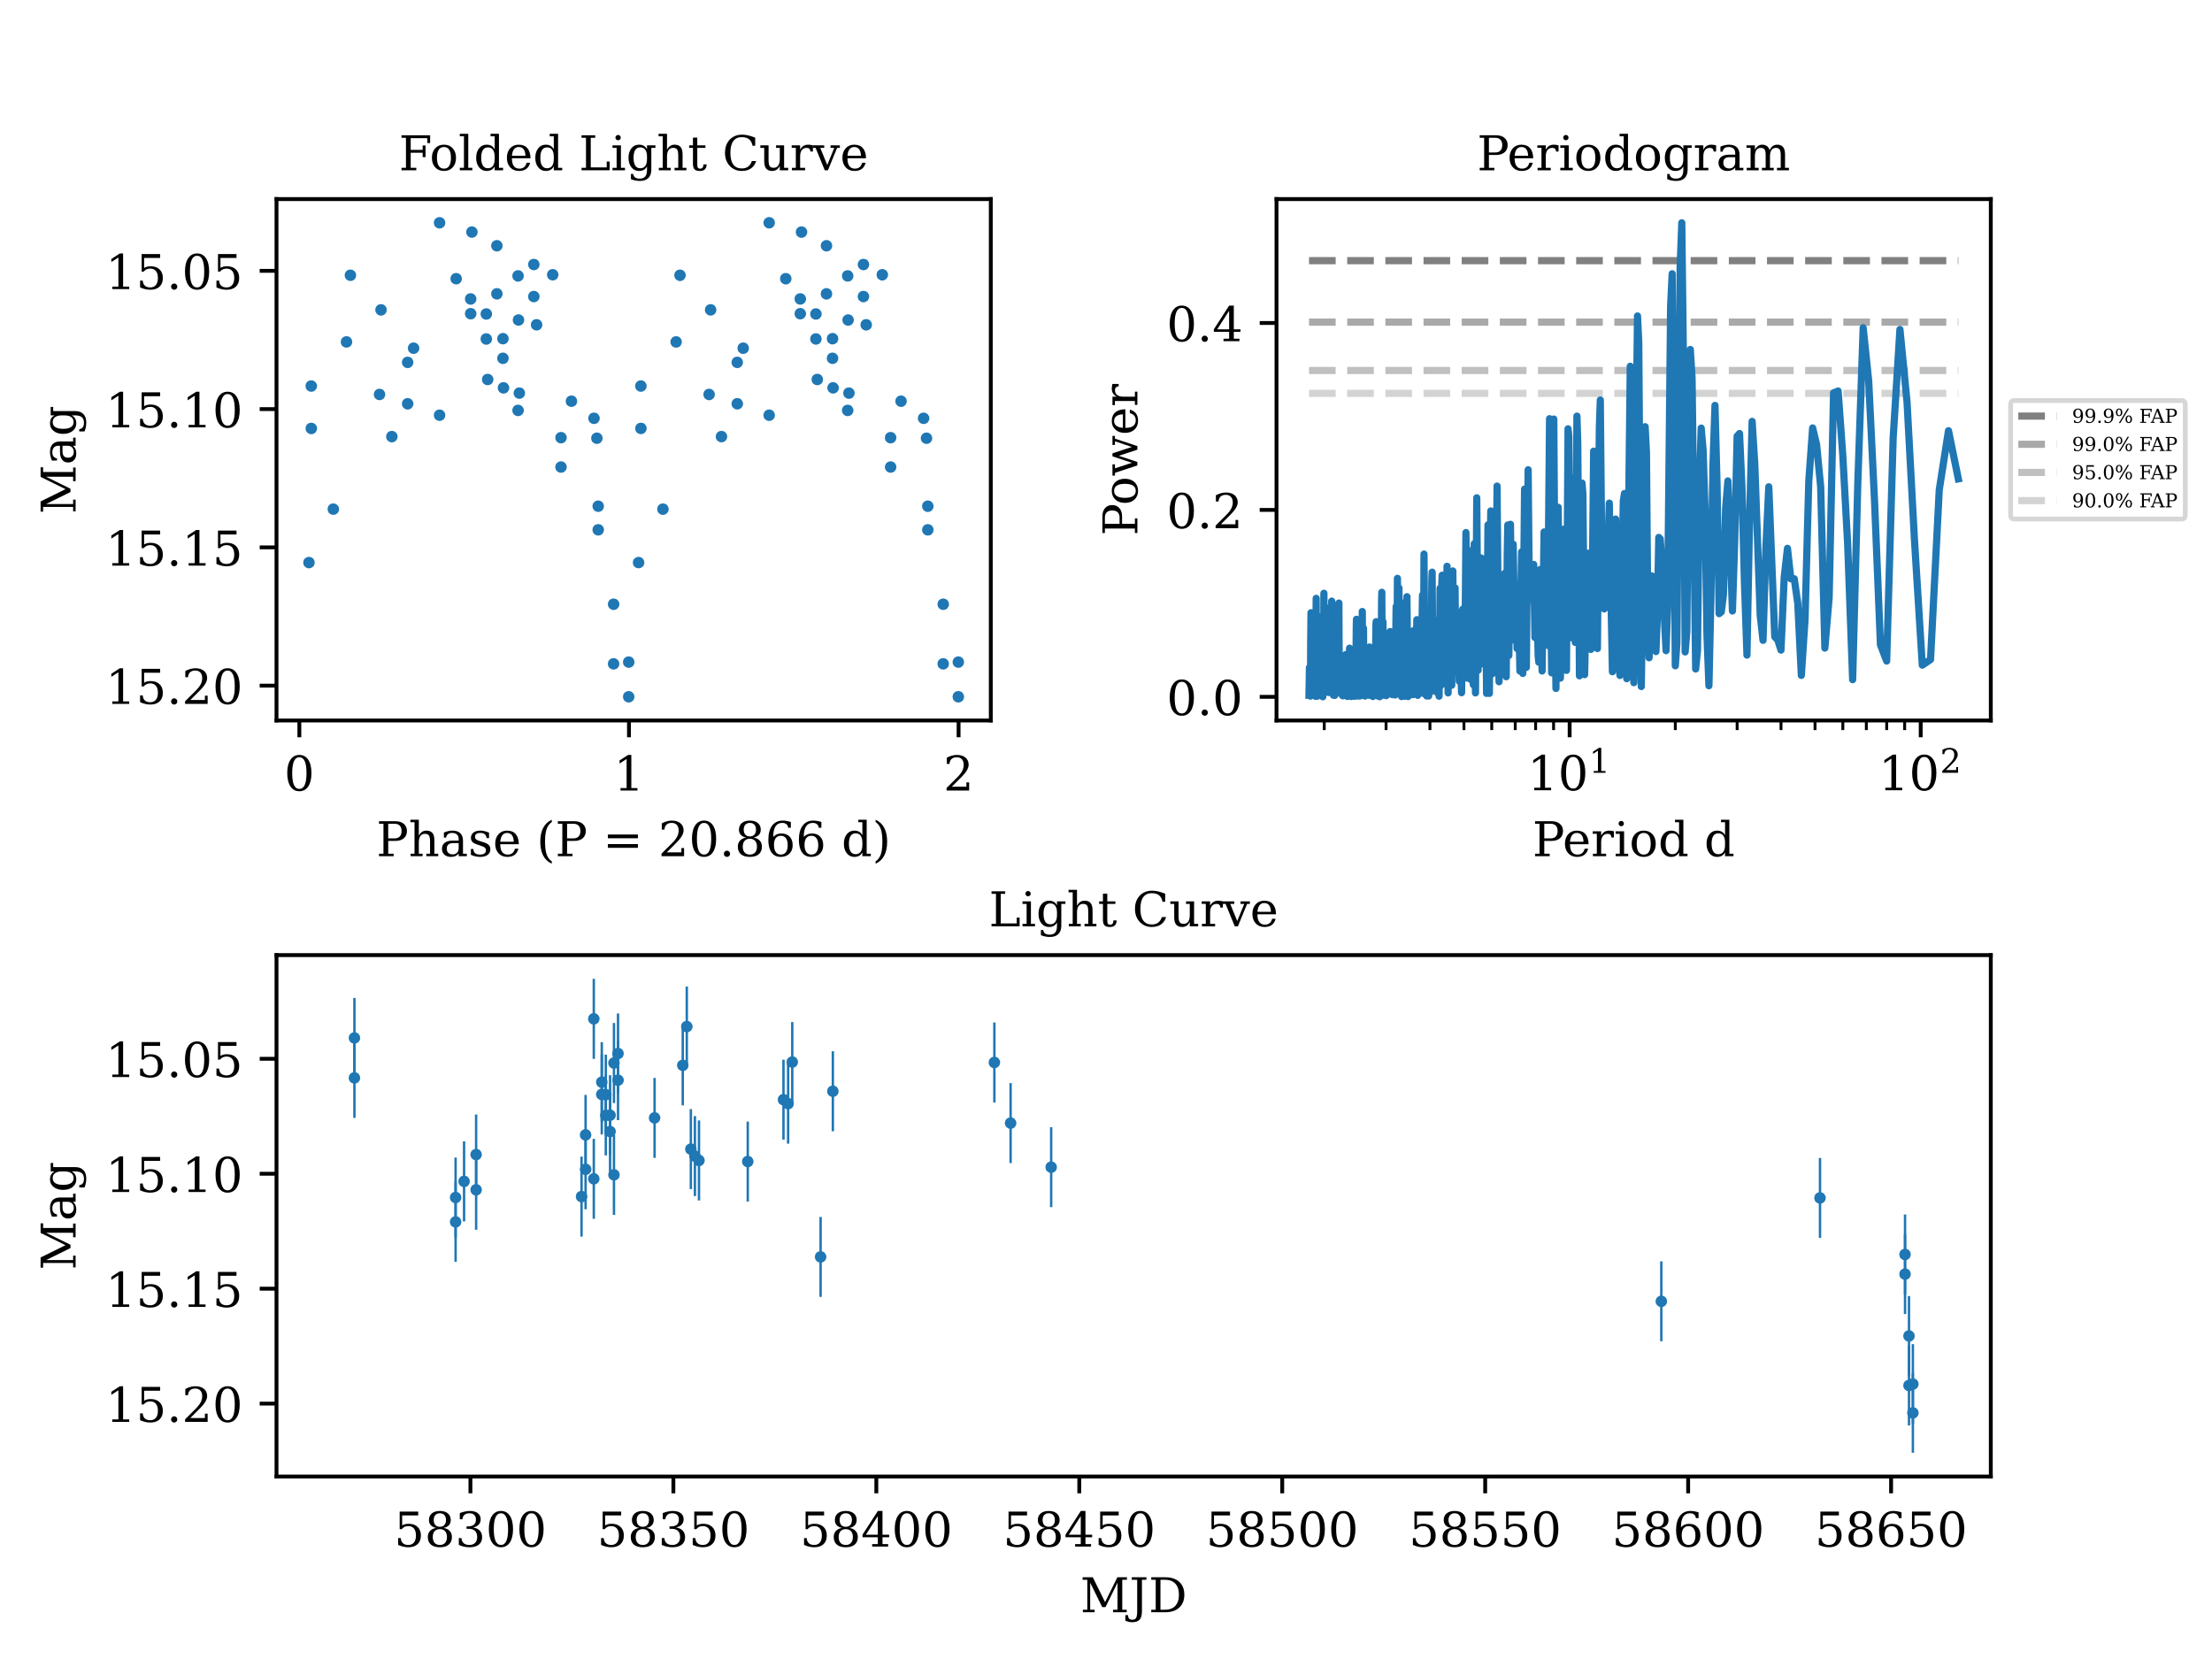 <?xml version="1.0" encoding="utf-8" standalone="no"?>
<!DOCTYPE svg PUBLIC "-//W3C//DTD SVG 1.1//EN"
  "http://www.w3.org/Graphics/SVG/1.1/DTD/svg11.dtd">
<!-- Created with matplotlib (https://matplotlib.org/) -->
<svg height="345.6pt" version="1.1" viewBox="0 0 460.8 345.6" width="460.8pt" xmlns="http://www.w3.org/2000/svg" xmlns:xlink="http://www.w3.org/1999/xlink">
 <defs>
  <style type="text/css">*{stroke-linecap:butt;stroke-linejoin:round;}</style>
 </defs>
 <g id="figure_1">
  <g id="patch_1">
   <path d="M 0 345.6 
L 460.8 345.6 
L 460.8 0 
L 0 0 
z
" style="fill:#ffffff;"/>
  </g>
  <g id="axes_1">
   <g id="patch_2">
    <path d="M 265.92 150.089 
L 414.72 150.089 
L 414.72 41.472 
L 265.92 41.472 
z
" style="fill:#ffffff;"/>
   </g>
   <g id="matplotlib.axis_1">
    <g id="xtick_1">
     <g id="line2d_1">
      <defs>
       <path d="M 0 0 
L 0 3.5 
" id="m2b1ce4aa5d" style="stroke:#000000;stroke-width:0.8;"/>
      </defs>
      <g>
       <use style="stroke:#000000;stroke-width:0.8;" x="326.985" xlink:href="#m2b1ce4aa5d" y="150.089"/>
      </g>
     </g>
     <g id="text_1">
      <!-- $\mathdefault{10^{1}}$ -->
      <g transform="translate(318.185 164.688)scale(0.1 -0.1)">
       <defs>
        <path d="M 14.203 0 
L 14.203 5.172 
L 26.906 5.172 
L 26.906 65.828 
L 12.203 56.297 
L 12.203 62.703 
L 29.984 74.219 
L 36.719 74.219 
L 36.719 5.172 
L 49.422 5.172 
L 49.422 0 
z
" id="DejaVuSerif-49"/>
        <path d="M 31.781 3.422 
Q 39.266 3.422 42.969 11.625 
Q 46.688 19.828 46.688 36.375 
Q 46.688 52.984 42.969 61.188 
Q 39.266 69.391 31.781 69.391 
Q 24.312 69.391 20.594 61.188 
Q 16.891 52.984 16.891 36.375 
Q 16.891 19.828 20.594 11.625 
Q 24.312 3.422 31.781 3.422 
z
M 31.781 -1.422 
Q 19.922 -1.422 13.25 8.531 
Q 6.594 18.5 6.594 36.375 
Q 6.594 54.297 13.25 64.25 
Q 19.922 74.219 31.781 74.219 
Q 43.703 74.219 50.344 64.25 
Q 56.984 54.297 56.984 36.375 
Q 56.984 18.5 50.344 8.531 
Q 43.703 -1.422 31.781 -1.422 
z
" id="DejaVuSerif-48"/>
       </defs>
       <use transform="translate(0 0.713)" xlink:href="#DejaVuSerif-49"/>
       <use transform="translate(63.623 0.713)" xlink:href="#DejaVuSerif-48"/>
       <use transform="translate(128.154 37.047)scale(0.7)" xlink:href="#DejaVuSerif-49"/>
      </g>
     </g>
    </g>
    <g id="xtick_2">
     <g id="line2d_2">
      <g>
       <use style="stroke:#000000;stroke-width:0.8;" x="400.12" xlink:href="#m2b1ce4aa5d" y="150.089"/>
      </g>
     </g>
     <g id="text_2">
      <!-- $\mathdefault{10^{2}}$ -->
      <g transform="translate(391.32 164.688)scale(0.1 -0.1)">
       <defs>
        <path d="M 12.797 55.516 
L 7.328 55.516 
L 7.328 68.5 
Q 12.547 71.297 17.844 72.75 
Q 23.141 74.219 28.219 74.219 
Q 39.594 74.219 46.188 68.703 
Q 52.781 63.188 52.781 53.719 
Q 52.781 43.016 37.844 28.125 
Q 36.672 27 36.078 26.422 
L 17.672 8.016 
L 48.094 8.016 
L 48.094 17 
L 53.812 17 
L 53.812 0 
L 6.781 0 
L 6.781 5.328 
L 28.906 27.391 
Q 36.234 34.719 39.359 40.844 
Q 42.484 46.969 42.484 53.719 
Q 42.484 61.078 38.641 65.234 
Q 34.812 69.391 28.078 69.391 
Q 21.094 69.391 17.281 65.922 
Q 13.484 62.453 12.797 55.516 
z
" id="DejaVuSerif-50"/>
       </defs>
       <use transform="translate(0 0.713)" xlink:href="#DejaVuSerif-49"/>
       <use transform="translate(63.623 0.713)" xlink:href="#DejaVuSerif-48"/>
       <use transform="translate(128.154 37.047)scale(0.7)" xlink:href="#DejaVuSerif-50"/>
      </g>
     </g>
    </g>
    <g id="xtick_3">
     <g id="line2d_3">
      <defs>
       <path d="M 0 0 
L 0 2 
" id="mcaf6581ca7" style="stroke:#000000;stroke-width:0.6;"/>
      </defs>
      <g>
       <use style="stroke:#000000;stroke-width:0.6;" x="275.866" xlink:href="#mcaf6581ca7" y="150.089"/>
      </g>
     </g>
    </g>
    <g id="xtick_4">
     <g id="line2d_4">
      <g>
       <use style="stroke:#000000;stroke-width:0.6;" x="288.744" xlink:href="#mcaf6581ca7" y="150.089"/>
      </g>
     </g>
    </g>
    <g id="xtick_5">
     <g id="line2d_5">
      <g>
       <use style="stroke:#000000;stroke-width:0.6;" x="297.882" xlink:href="#mcaf6581ca7" y="150.089"/>
      </g>
     </g>
    </g>
    <g id="xtick_6">
     <g id="line2d_6">
      <g>
       <use style="stroke:#000000;stroke-width:0.6;" x="304.969" xlink:href="#mcaf6581ca7" y="150.089"/>
      </g>
     </g>
    </g>
    <g id="xtick_7">
     <g id="line2d_7">
      <g>
       <use style="stroke:#000000;stroke-width:0.6;" x="310.76" xlink:href="#mcaf6581ca7" y="150.089"/>
      </g>
     </g>
    </g>
    <g id="xtick_8">
     <g id="line2d_8">
      <g>
       <use style="stroke:#000000;stroke-width:0.6;" x="315.656" xlink:href="#mcaf6581ca7" y="150.089"/>
      </g>
     </g>
    </g>
    <g id="xtick_9">
     <g id="line2d_9">
      <g>
       <use style="stroke:#000000;stroke-width:0.6;" x="319.898" xlink:href="#mcaf6581ca7" y="150.089"/>
      </g>
     </g>
    </g>
    <g id="xtick_10">
     <g id="line2d_10">
      <g>
       <use style="stroke:#000000;stroke-width:0.6;" x="323.639" xlink:href="#mcaf6581ca7" y="150.089"/>
      </g>
     </g>
    </g>
    <g id="xtick_11">
     <g id="line2d_11">
      <g>
       <use style="stroke:#000000;stroke-width:0.6;" x="349.001" xlink:href="#mcaf6581ca7" y="150.089"/>
      </g>
     </g>
    </g>
    <g id="xtick_12">
     <g id="line2d_12">
      <g>
       <use style="stroke:#000000;stroke-width:0.6;" x="361.88" xlink:href="#mcaf6581ca7" y="150.089"/>
      </g>
     </g>
    </g>
    <g id="xtick_13">
     <g id="line2d_13">
      <g>
       <use style="stroke:#000000;stroke-width:0.6;" x="371.017" xlink:href="#mcaf6581ca7" y="150.089"/>
      </g>
     </g>
    </g>
    <g id="xtick_14">
     <g id="line2d_14">
      <g>
       <use style="stroke:#000000;stroke-width:0.6;" x="378.104" xlink:href="#mcaf6581ca7" y="150.089"/>
      </g>
     </g>
    </g>
    <g id="xtick_15">
     <g id="line2d_15">
      <g>
       <use style="stroke:#000000;stroke-width:0.6;" x="383.895" xlink:href="#mcaf6581ca7" y="150.089"/>
      </g>
     </g>
    </g>
    <g id="xtick_16">
     <g id="line2d_16">
      <g>
       <use style="stroke:#000000;stroke-width:0.6;" x="388.792" xlink:href="#mcaf6581ca7" y="150.089"/>
      </g>
     </g>
    </g>
    <g id="xtick_17">
     <g id="line2d_17">
      <g>
       <use style="stroke:#000000;stroke-width:0.6;" x="393.033" xlink:href="#mcaf6581ca7" y="150.089"/>
      </g>
     </g>
    </g>
    <g id="xtick_18">
     <g id="line2d_18">
      <g>
       <use style="stroke:#000000;stroke-width:0.6;" x="396.774" xlink:href="#mcaf6581ca7" y="150.089"/>
      </g>
     </g>
    </g>
    <g id="text_3">
     <!-- Period d -->
     <g transform="translate(319.232 178.366)scale(0.1 -0.1)">
      <defs>
       <path d="M 24.703 37.109 
L 37.594 37.109 
Q 44.875 37.109 48.672 41.031 
Q 52.484 44.969 52.484 52.391 
Q 52.484 59.859 48.672 63.766 
Q 44.875 67.672 37.594 67.672 
L 24.703 67.672 
z
M 5.516 0 
L 5.516 5.172 
L 14.797 5.172 
L 14.797 67.672 
L 5.516 67.672 
L 5.516 72.906 
L 39.984 72.906 
Q 50.922 72.906 57.312 67.359 
Q 63.719 61.812 63.719 52.391 
Q 63.719 43.016 57.312 37.453 
Q 50.922 31.891 39.984 31.891 
L 24.703 31.891 
L 24.703 5.172 
L 35.984 5.172 
L 35.984 0 
z
" id="DejaVuSerif-80"/>
       <path d="M 54.203 25 
L 15.484 25 
L 15.484 24.609 
Q 15.484 14.109 19.438 8.766 
Q 23.391 3.422 31.109 3.422 
Q 37.016 3.422 40.797 6.516 
Q 44.578 9.625 46.094 15.719 
L 53.328 15.719 
Q 51.172 7.172 45.375 2.875 
Q 39.594 -1.422 30.172 -1.422 
Q 18.797 -1.422 11.891 6.078 
Q 4.984 13.578 4.984 25.984 
Q 4.984 38.281 11.766 45.797 
Q 18.562 53.328 29.594 53.328 
Q 41.359 53.328 47.656 46.062 
Q 53.953 38.812 54.203 25 
z
M 43.609 30.172 
Q 43.312 39.266 39.766 43.875 
Q 36.234 48.484 29.594 48.484 
Q 23.391 48.484 19.828 43.844 
Q 16.266 39.203 15.484 30.172 
z
" id="DejaVuSerif-101"/>
       <path d="M 47.797 52 
L 47.797 39.016 
L 42.625 39.016 
Q 42.391 42.875 40.484 44.781 
Q 38.578 46.688 34.906 46.688 
Q 28.266 46.688 24.719 42.094 
Q 21.188 37.5 21.188 28.906 
L 21.188 5.172 
L 31.594 5.172 
L 31.594 0 
L 4.109 0 
L 4.109 5.172 
L 12.203 5.172 
L 12.203 46.781 
L 3.609 46.781 
L 3.609 51.906 
L 21.188 51.906 
L 21.188 42.672 
Q 23.828 48.094 27.969 50.703 
Q 32.125 53.328 38.094 53.328 
Q 40.281 53.328 42.703 52.984 
Q 45.125 52.641 47.797 52 
z
" id="DejaVuSerif-114"/>
       <path d="M 9.719 68.016 
Q 9.719 70.266 11.344 71.922 
Q 12.984 73.578 15.281 73.578 
Q 17.531 73.578 19.156 71.922 
Q 20.797 70.266 20.797 68.016 
Q 20.797 65.719 19.188 64.109 
Q 17.578 62.5 15.281 62.5 
Q 12.984 62.5 11.344 64.109 
Q 9.719 65.719 9.719 68.016 
z
M 21.188 5.172 
L 29.688 5.172 
L 29.688 0 
L 3.609 0 
L 3.609 5.172 
L 12.203 5.172 
L 12.203 46.688 
L 3.609 46.688 
L 3.609 51.906 
L 21.188 51.906 
z
" id="DejaVuSerif-105"/>
       <path d="M 30.078 3.422 
Q 37.312 3.422 40.984 9.125 
Q 44.672 14.844 44.672 25.984 
Q 44.672 37.109 40.984 42.797 
Q 37.312 48.484 30.078 48.484 
Q 22.859 48.484 19.172 42.797 
Q 15.484 37.109 15.484 25.984 
Q 15.484 14.844 19.188 9.125 
Q 22.906 3.422 30.078 3.422 
z
M 30.078 -1.422 
Q 18.75 -1.422 11.859 6.078 
Q 4.984 13.578 4.984 25.984 
Q 4.984 38.375 11.844 45.844 
Q 18.703 53.328 30.078 53.328 
Q 41.453 53.328 48.312 45.844 
Q 55.172 38.375 55.172 25.984 
Q 55.172 13.578 48.312 6.078 
Q 41.453 -1.422 30.078 -1.422 
z
" id="DejaVuSerif-111"/>
       <path d="M 52.484 5.172 
L 61.078 5.172 
L 61.078 0 
L 43.5 0 
L 43.5 8.109 
Q 40.875 3.219 36.797 0.891 
Q 32.719 -1.422 26.703 -1.422 
Q 17.141 -1.422 11.062 6.172 
Q 4.984 13.766 4.984 25.984 
Q 4.984 38.188 11.031 45.75 
Q 17.094 53.328 26.703 53.328 
Q 32.719 53.328 36.797 51 
Q 40.875 48.688 43.5 43.797 
L 43.5 70.797 
L 35.016 70.797 
L 35.016 75.984 
L 52.484 75.984 
z
M 43.5 23.391 
L 43.5 28.516 
Q 43.5 37.844 39.906 42.766 
Q 36.328 47.703 29.5 47.703 
Q 22.562 47.703 19.016 42.234 
Q 15.484 36.766 15.484 25.984 
Q 15.484 15.234 19.016 9.719 
Q 22.562 4.203 29.5 4.203 
Q 36.328 4.203 39.906 9.109 
Q 43.5 14.016 43.5 23.391 
z
" id="DejaVuSerif-100"/>
       <path id="DejaVuSerif-32"/>
      </defs>
      <use xlink:href="#DejaVuSerif-80"/>
      <use x="62.785" xlink:href="#DejaVuSerif-101"/>
      <use x="121.965" xlink:href="#DejaVuSerif-114"/>
      <use x="169.768" xlink:href="#DejaVuSerif-105"/>
      <use x="201.75" xlink:href="#DejaVuSerif-111"/>
      <use x="261.955" xlink:href="#DejaVuSerif-100"/>
      <use x="325.969" xlink:href="#DejaVuSerif-32"/>
      <use x="357.756" xlink:href="#DejaVuSerif-100"/>
     </g>
    </g>
   </g>
   <g id="matplotlib.axis_2">
    <g id="ytick_1">
     <g id="line2d_19">
      <defs>
       <path d="M 0 0 
L -3.5 0 
" id="m8a04e0b76e" style="stroke:#000000;stroke-width:0.8;"/>
      </defs>
      <g>
       <use style="stroke:#000000;stroke-width:0.8;" x="265.92" xlink:href="#m8a04e0b76e" y="145.165"/>
      </g>
     </g>
     <g id="text_4">
      <!-- 0.0 -->
      <g transform="translate(243.017 148.964)scale(0.1 -0.1)">
       <defs>
        <path d="M 9.422 5.078 
Q 9.422 7.812 11.281 9.719 
Q 13.141 11.625 15.922 11.625 
Q 18.609 11.625 20.5 9.719 
Q 22.406 7.812 22.406 5.078 
Q 22.406 2.391 20.5 0.484 
Q 18.609 -1.422 15.922 -1.422 
Q 13.141 -1.422 11.281 0.453 
Q 9.422 2.344 9.422 5.078 
z
" id="DejaVuSerif-46"/>
       </defs>
       <use xlink:href="#DejaVuSerif-48"/>
       <use x="63.623" xlink:href="#DejaVuSerif-46"/>
       <use x="95.41" xlink:href="#DejaVuSerif-48"/>
      </g>
     </g>
    </g>
    <g id="ytick_2">
     <g id="line2d_20">
      <g>
       <use style="stroke:#000000;stroke-width:0.8;" x="265.92" xlink:href="#m8a04e0b76e" y="106.223"/>
      </g>
     </g>
     <g id="text_5">
      <!-- 0.2 -->
      <g transform="translate(243.017 110.022)scale(0.1 -0.1)">
       <use xlink:href="#DejaVuSerif-48"/>
       <use x="63.623" xlink:href="#DejaVuSerif-46"/>
       <use x="95.41" xlink:href="#DejaVuSerif-50"/>
      </g>
     </g>
    </g>
    <g id="ytick_3">
     <g id="line2d_21">
      <g>
       <use style="stroke:#000000;stroke-width:0.8;" x="265.92" xlink:href="#m8a04e0b76e" y="67.281"/>
      </g>
     </g>
     <g id="text_6">
      <!-- 0.4 -->
      <g transform="translate(243.017 71.08)scale(0.1 -0.1)">
       <defs>
        <path d="M 34.906 24.703 
L 34.906 63.484 
L 10.016 24.703 
z
M 56.391 0 
L 23.188 0 
L 23.188 5.172 
L 34.906 5.172 
L 34.906 19.484 
L 3.078 19.484 
L 3.078 24.812 
L 35.016 74.219 
L 44.672 74.219 
L 44.672 24.703 
L 58.594 24.703 
L 58.594 19.484 
L 44.672 19.484 
L 44.672 5.172 
L 56.391 5.172 
z
" id="DejaVuSerif-52"/>
       </defs>
       <use xlink:href="#DejaVuSerif-48"/>
       <use x="63.623" xlink:href="#DejaVuSerif-46"/>
       <use x="95.41" xlink:href="#DejaVuSerif-52"/>
      </g>
     </g>
    </g>
    <g id="text_7">
     <!-- Power -->
     <g transform="translate(236.937 111.584)rotate(-90)scale(0.1 -0.1)">
      <defs>
       <path d="M 48 51.906 
L 61.281 11.375 
L 73 46.688 
L 65.484 46.688 
L 65.484 51.906 
L 84.281 51.906 
L 84.281 46.688 
L 78.516 46.688 
L 63.094 0 
L 55.609 0 
L 42.828 38.812 
L 29.984 0 
L 22.797 0 
L 7.422 46.688 
L 1.609 46.688 
L 1.609 51.906 
L 25.094 51.906 
L 25.094 46.688 
L 16.703 46.688 
L 28.328 11.375 
L 41.703 51.906 
z
" id="DejaVuSerif-119"/>
      </defs>
      <use xlink:href="#DejaVuSerif-80"/>
      <use x="63.285" xlink:href="#DejaVuSerif-111"/>
      <use x="123.49" xlink:href="#DejaVuSerif-119"/>
      <use x="209.086" xlink:href="#DejaVuSerif-101"/>
      <use x="268.266" xlink:href="#DejaVuSerif-114"/>
     </g>
    </g>
   </g>
   <g id="LineCollection_1">
    <path clip-path="url(#p0e95e0d9df)" d="M 272.695 54.304 
L 407.956 54.304 
" style="fill:none;stroke:#808080;stroke-dasharray:5.55,2.4;stroke-dashoffset:0;stroke-width:1.5;"/>
   </g>
   <g id="LineCollection_2">
    <path clip-path="url(#p0e95e0d9df)" d="M 272.695 67.105 
L 407.956 67.105 
" style="fill:none;stroke:#a9a9a9;stroke-dasharray:5.55,2.4;stroke-dashoffset:0;stroke-width:1.5;"/>
   </g>
   <g id="LineCollection_3">
    <path clip-path="url(#p0e95e0d9df)" d="M 272.695 77.183 
L 407.956 77.183 
" style="fill:none;stroke:#c0c0c0;stroke-dasharray:5.55,2.4;stroke-dashoffset:0;stroke-width:1.5;"/>
   </g>
   <g id="LineCollection_4">
    <path clip-path="url(#p0e95e0d9df)" d="M 272.695 81.944 
L 407.956 81.944 
" style="fill:none;stroke:#d3d3d3;stroke-dasharray:5.55,2.4;stroke-dashoffset:0;stroke-width:1.5;"/>
   </g>
   <g id="line2d_22">
    <path clip-path="url(#p0e95e0d9df)" d="M 407.956 99.754 
L 405.906 89.727 
L 403.981 102.044 
L 402.165 137.399 
L 400.448 138.566 
L 398.819 112.482 
L 397.269 83.712 
L 395.792 68.623 
L 394.38 91.251 
L 393.028 137.708 
L 391.731 134.313 
L 390.486 104.004 
L 389.287 79.399 
L 388.132 68.277 
L 387.017 100.578 
L 385.94 141.585 
L 384.899 113.275 
L 383.891 94.924 
L 382.913 81.456 
L 381.965 81.837 
L 381.044 124.505 
L 380.15 135.007 
L 379.279 101.394 
L 378.432 92.617 
L 377.607 89.146 
L 376.803 100.22 
L 376.019 129.053 
L 375.253 140.699 
L 374.506 125.644 
L 373.776 120.57 
L 373.062 120.571 
L 372.364 114.227 
L 371.681 120.257 
L 371.012 135.429 
L 370.357 133.359 
L 369.715 132.642 
L 368.47 101.407 
L 367.865 114.17 
L 367.271 133.393 
L 366.688 128.22 
L 365.554 96.741 
L 365.001 87.782 
L 364.458 108.75 
L 363.925 136.468 
L 363.4 121.389 
L 362.883 101.566 
L 362.375 90.31 
L 361.875 90.864 
L 361.382 112.439 
L 360.897 127.277 
L 359.949 100.185 
L 359.485 105.83 
L 359.028 123.855 
L 358.578 127.458 
L 358.134 127.836 
L 357.696 101.122 
L 357.263 84.452 
L 356.837 97.086 
L 356.416 124.329 
L 356.001 142.851 
L 355.591 132.2 
L 355.187 106.068 
L 354.787 93.749 
L 354.393 89.177 
L 354.003 102.093 
L 353.618 135.493 
L 353.237 139.362 
L 352.49 78.811 
L 352.123 72.799 
L 351.76 92.794 
L 351.401 131.569 
L 351.046 135.812 
L 350.695 75.459 
L 350.348 46.409 
L 350.005 55.554 
L 349.329 134.058 
L 348.996 138.7 
L 348.341 57.028 
L 348.019 63.768 
L 347.384 126.694 
L 347.071 135.548 
L 346.761 129.482 
L 346.454 117.096 
L 346.15 116.534 
L 345.849 112.26 
L 345.551 111.954 
L 345.255 128.505 
L 344.962 135.736 
L 344.672 131.022 
L 344.1 119.961 
L 343.818 123.776 
L 343.538 137.024 
L 343.26 127.196 
L 342.985 94.205 
L 342.713 88.889 
L 341.909 143.017 
L 341.384 71.332 
L 341.124 65.823 
L 340.867 87.387 
L 340.612 127.984 
L 340.359 142.212 
L 339.859 81.953 
L 339.612 76.297 
L 339.366 98.09 
L 339.123 131.518 
L 338.881 141.388 
L 338.404 102.799 
L 338.168 104.347 
L 337.7 128.123 
L 337.469 140.714 
L 337.24 138.23 
L 336.562 108.134 
L 336.339 117.159 
L 336.118 134.343 
L 335.898 139.934 
L 335.463 118.113 
L 335.247 104.808 
L 335.034 112.046 
L 334.821 123.578 
L 334.61 112.864 
L 334.4 115.208 
L 334.192 126.857 
L 333.78 126.265 
L 333.372 83.335 
L 333.171 89.115 
L 332.771 135.103 
L 332.573 134.173 
L 332.181 97.247 
L 331.987 93.984 
L 331.602 131.155 
L 331.411 135.286 
L 331.222 132.339 
L 331.033 119.55 
L 330.846 115.245 
L 330.474 122.88 
L 330.107 140.543 
L 329.744 102.882 
L 329.564 100.63 
L 329.385 112.761 
L 329.207 133.933 
L 329.03 140.792 
L 328.679 92.387 
L 328.505 86.684 
L 328.16 133.822 
L 327.989 128.34 
L 327.649 99.59 
L 327.48 104.688 
L 327.313 129.197 
L 327.146 132.858 
L 326.815 90.829 
L 326.651 89.331 
L 326.325 139.657 
L 326.164 136.914 
L 325.843 110.842 
L 325.684 110.26 
L 325.368 130.693 
L 325.055 141.263 
L 324.899 132.223 
L 324.591 105.675 
L 324.438 115.025 
L 324.134 143.42 
L 323.983 130.585 
L 323.683 87.297 
L 323.535 103.527 
L 323.239 140.172 
L 323.093 127.999 
L 322.801 87.22 
L 322.369 134.434 
L 322.226 132.658 
L 322.084 121.864 
L 321.943 120.825 
L 321.662 110.817 
L 321.245 139.776 
L 320.833 118.639 
L 320.561 137.952 
L 320.427 136.625 
L 320.159 125.037 
L 320.025 127.66 
L 319.893 132.719 
L 319.761 132.816 
L 319.498 117.585 
L 318.98 124.682 
L 318.851 123.889 
L 318.596 124.963 
L 318.343 97.859 
L 317.967 139.028 
L 317.596 101.885 
L 317.228 140.292 
L 316.986 114.964 
L 316.865 121.408 
L 316.626 139.793 
L 316.27 123.956 
L 316.034 135.109 
L 315.801 124.662 
L 315.685 125.974 
L 315.569 131.352 
L 315.454 127.363 
L 315.224 113.369 
L 314.997 133.34 
L 314.883 131.228 
L 314.658 109.218 
L 314.546 110.091 
L 314.323 136.551 
L 314.102 109.359 
L 313.992 115.094 
L 313.773 140.976 
L 313.555 125.841 
L 313.447 119.435 
L 313.124 140.184 
L 313.018 139.591 
L 312.7 130.05 
L 312.489 123.24 
L 312.28 142.016 
L 312.176 137.431 
L 311.866 101.258 
L 311.559 136.804 
L 311.458 133.663 
L 311.155 113.403 
L 311.054 114.722 
L 310.855 140.373 
L 310.755 137.761 
L 310.557 106.439 
L 310.459 112.983 
L 310.263 144.451 
L 310.165 137.626 
L 309.971 109.338 
L 309.682 144.451 
L 309.49 124.574 
L 309.395 125.19 
L 309.3 128.999 
L 309.017 125.604 
L 308.923 129.164 
L 308.83 138.309 
L 308.551 116.233 
L 308.458 117.211 
L 308.274 130.099 
L 308.182 121.612 
L 308.091 123.351 
L 307.909 139.64 
L 307.638 103.698 
L 307.369 144.341 
L 307.103 113.278 
L 306.926 142.648 
L 306.838 141.813 
L 306.663 118.922 
L 306.576 119.093 
L 306.403 141.56 
L 306.316 139.661 
L 306.144 125.44 
L 306.058 114.702 
L 305.973 117.918 
L 305.718 141.278 
L 305.633 138.198 
L 305.381 110.943 
L 305.13 140.621 
L 305.047 139.984 
L 304.882 135.023 
L 304.799 132.99 
L 304.717 126.898 
L 304.472 144.307 
L 304.391 141.917 
L 304.229 130.323 
L 303.987 141.921 
L 303.827 134.417 
L 303.747 136.934 
L 303.668 136.683 
L 303.43 127.412 
L 303.273 138.536 
L 303.117 122.476 
L 303.039 123.206 
L 302.883 140.124 
L 302.806 138.683 
L 302.652 118.943 
L 302.575 121.371 
L 302.422 142.749 
L 302.27 132.77 
L 302.194 134.755 
L 302.118 142.171 
L 302.043 141.904 
L 301.892 125.925 
L 301.817 128.737 
L 301.668 144.344 
L 301.445 117.967 
L 301.371 122.024 
L 301.223 142.074 
L 300.858 120.717 
L 300.785 121.815 
L 300.568 141.947 
L 300.425 119.834 
L 300.353 121.546 
L 300.21 142.744 
L 300.139 141.2 
L 299.997 122.545 
L 299.786 145.034 
L 299.576 133.336 
L 299.298 144.187 
L 299.16 135.4 
L 299.091 129.258 
L 299.022 130.485 
L 298.885 142.209 
L 298.681 129.235 
L 298.546 143.014 
L 298.478 141.07 
L 298.343 119.194 
L 298.276 120.804 
L 298.076 144.103 
L 297.943 133.053 
L 297.877 133.731 
L 297.613 144.991 
L 297.548 143.695 
L 297.417 132.123 
L 297.352 135.274 
L 297.222 144.99 
L 297.028 126.989 
L 296.899 144.629 
L 296.835 140.888 
L 296.644 115.42 
L 296.517 144.457 
L 296.453 141.333 
L 296.327 123.975 
L 296.264 128.479 
L 296.201 140.755 
L 296.139 140.137 
L 296.014 135.537 
L 295.827 143.958 
L 295.703 139.3 
L 295.58 142.114 
L 295.518 141.249 
L 295.457 141.366 
L 295.335 144.855 
L 295.213 133.534 
L 295.152 129.088 
L 295.091 132.692 
L 294.97 143.601 
L 294.91 141.215 
L 294.789 134.898 
L 294.729 139.444 
L 294.67 138.046 
L 294.491 131.356 
L 294.372 144.702 
L 294.313 140.462 
L 294.195 131.646 
L 294.018 144.622 
L 293.96 143.222 
L 293.843 141.5 
L 293.727 144.779 
L 293.669 144.451 
L 293.553 142.312 
L 293.438 140.139 
L 293.323 145.107 
L 293.266 142.883 
L 293.094 124.303 
L 292.981 143.717 
L 292.924 143.028 
L 292.811 125.395 
L 292.755 126.96 
L 292.642 145.044 
L 292.586 141.59 
L 292.474 129.791 
L 292.307 144.496 
L 292.252 140.97 
L 292.196 136.77 
L 292.141 136.889 
L 291.976 145.111 
L 291.921 144.416 
L 291.757 133.481 
L 291.702 136.528 
L 291.593 144.139 
L 291.431 122.5 
L 291.269 143.393 
L 291.109 120.482 
L 291.002 143.454 
L 290.949 143.071 
L 290.842 126.36 
L 290.789 130.358 
L 290.631 144.773 
L 290.526 143.296 
L 290.473 144.137 
L 290.421 143.847 
L 290.369 143.561 
L 290.316 143.673 
L 290.212 144.613 
L 290.16 143.81 
L 290.108 143.944 
L 290.057 144.715 
L 290.005 144.058 
L 289.902 134.326 
L 289.85 134.66 
L 289.748 144.447 
L 289.697 143.71 
L 289.595 131.564 
L 289.544 133.636 
L 289.391 143.889 
L 289.29 138.672 
L 289.139 144.617 
L 289.089 143.965 
L 289.039 142.868 
L 288.989 143.083 
L 288.839 144.48 
L 288.789 144.92 
L 288.69 142.19 
L 288.64 141.043 
L 288.591 142.24 
L 288.492 144.463 
L 288.394 137.937 
L 288.345 139.328 
L 288.247 144.812 
L 288.101 129.502 
L 288.004 142.557 
L 287.955 141.827 
L 287.858 123.386 
L 287.81 125.108 
L 287.666 143.88 
L 287.57 137.774 
L 287.522 139.972 
L 287.427 145.14 
L 287.379 144.923 
L 287.237 144.043 
L 287.19 143.227 
L 287.142 143.752 
L 287.095 145.024 
L 287.048 143.848 
L 286.954 132.149 
L 286.907 132.649 
L 286.814 143.984 
L 286.767 142.849 
L 286.674 129.508 
L 286.628 130.305 
L 286.489 144.391 
L 286.396 137.372 
L 286.35 139.603 
L 286.258 144.664 
L 286.212 143.625 
L 286.121 141.327 
L 285.984 145.098 
L 285.939 144.872 
L 285.803 142.439 
L 285.757 143.537 
L 285.712 143.894 
L 285.577 135.768 
L 285.532 138.249 
L 285.443 144.546 
L 285.398 140.853 
L 285.309 134.787 
L 285.175 144.838 
L 285.131 141.923 
L 285.087 139.391 
L 285.043 140.641 
L 284.954 144.418 
L 284.91 143.042 
L 284.866 142.513 
L 284.779 144.653 
L 284.735 143.448 
L 284.647 139.343 
L 284.604 140.329 
L 284.56 141.21 
L 284.517 140.53 
L 284.473 139.126 
L 284.43 139.26 
L 284.343 145.001 
L 284.3 144.619 
L 284.257 143.488 
L 284.214 143.731 
L 284.171 144.869 
L 284.128 143.244 
L 284.042 130.88 
L 284 132.308 
L 283.914 144.229 
L 283.872 141.197 
L 283.787 127.386 
L 283.744 131.243 
L 283.659 144.692 
L 283.617 143.091 
L 283.533 135.802 
L 283.491 139.796 
L 283.407 144.959 
L 283.365 143.852 
L 283.323 143.19 
L 283.281 144.106 
L 283.198 145.004 
L 283.156 144.505 
L 283.114 144.509 
L 283.073 144.782 
L 282.825 140.153 
L 282.783 140.745 
L 282.701 145.004 
L 282.66 142.899 
L 282.578 129.008 
L 282.538 130.526 
L 282.415 144.507 
L 282.375 141.138 
L 282.334 137.407 
L 282.294 137.941 
L 282.092 145.056 
L 281.971 142.05 
L 281.931 142.928 
L 281.891 143.763 
L 281.771 138.584 
L 281.731 140.664 
L 281.692 144.303 
L 281.652 143.557 
L 281.573 135.385 
L 281.533 135.512 
L 281.454 145.099 
L 281.415 143.263 
L 281.336 138.751 
L 281.297 141.151 
L 281.257 144.947 
L 281.218 142.679 
L 281.14 135.028 
L 281.101 139.434 
L 281.062 143.081 
L 281.023 142.693 
L 280.945 136.89 
L 280.906 138.537 
L 280.829 143.884 
L 280.79 142.928 
L 280.752 142.699 
L 280.674 145.089 
L 280.559 138.548 
L 280.521 140.556 
L 280.483 144.484 
L 280.444 144.319 
L 280.33 136.36 
L 280.292 138.41 
L 280.14 143.651 
L 280.102 142.933 
L 280.027 138.351 
L 279.989 139.564 
L 279.914 144.409 
L 279.876 144.033 
L 279.801 140.1 
L 279.764 142.998 
L 279.726 144.956 
L 279.689 144.019 
L 279.614 140.868 
L 279.577 142.007 
L 279.54 144.734 
L 279.466 143.239 
L 279.429 142.66 
L 279.392 143.198 
L 279.355 143.99 
L 279.318 142.784 
L 279.281 141.387 
L 279.244 142.079 
L 279.207 143.431 
L 279.134 142.184 
L 279.097 141.837 
L 279.024 143.942 
L 278.951 134.301 
L 278.915 125.629 
L 278.878 127.946 
L 278.806 140.968 
L 278.769 137.112 
L 278.697 126.439 
L 278.661 129.137 
L 278.517 141.701 
L 278.445 144.373 
L 278.373 138.04 
L 278.301 141.167 
L 278.266 143.924 
L 278.23 139.852 
L 278.159 130.945 
L 278.123 133.698 
L 278.052 144.863 
L 277.981 140.685 
L 277.946 138.996 
L 277.876 140.203 
L 277.84 139.586 
L 277.77 144.831 
L 277.735 142.76 
L 277.63 131.001 
L 277.595 137.506 
L 277.56 140.318 
L 277.525 134.837 
L 277.421 125.228 
L 277.351 139.381 
L 277.316 134.459 
L 277.282 132.479 
L 277.247 135.286 
L 277.178 143.929 
L 277.075 143.129 
L 277.006 141.407 
L 276.972 142.282 
L 276.904 132.668 
L 276.869 135.025 
L 276.767 144.263 
L 276.733 143.802 
L 276.631 126.675 
L 276.597 127.12 
L 276.53 141.545 
L 276.496 137.84 
L 276.428 131.238 
L 276.395 134.926 
L 276.361 140.133 
L 276.328 136.087 
L 276.26 132.649 
L 276.227 135.26 
L 276.16 143.034 
L 276.127 140.097 
L 276.027 138.388 
L 275.994 138.416 
L 275.894 144.328 
L 275.795 123.59 
L 275.762 134.406 
L 275.663 143.924 
L 275.597 143.656 
L 275.565 145.152 
L 275.532 143.074 
L 275.434 132.432 
L 275.401 136.34 
L 275.368 136.955 
L 275.303 128.954 
L 275.271 132.18 
L 275.206 141.035 
L 275.174 136.477 
L 275.141 128.506 
L 275.077 135.582 
L 275.012 144.812 
L 274.98 138.167 
L 274.948 132.465 
L 274.884 136.287 
L 274.819 141.826 
L 274.787 144.613 
L 274.724 141.337 
L 274.66 134.078 
L 274.628 138.079 
L 274.564 144.193 
L 274.501 142.495 
L 274.438 145.035 
L 274.311 132.82 
L 274.28 138.364 
L 274.248 139.204 
L 274.185 124.643 
L 274.154 129.723 
L 274.06 145.061 
L 274.029 141.891 
L 273.904 136.264 
L 273.811 143.857 
L 273.78 141.437 
L 273.718 134.099 
L 273.687 137.596 
L 273.625 143.842 
L 273.595 137.891 
L 273.533 131.015 
L 273.502 136.537 
L 273.472 141.978 
L 273.38 138.647 
L 273.319 143.8 
L 273.288 140.307 
L 273.258 137.595 
L 273.197 140.853 
L 273.166 143.062 
L 273.106 127.639 
L 273.045 133.432 
L 272.984 145.014 
L 272.924 141.059 
L 272.894 140.794 
L 272.864 142.092 
L 272.834 141.306 
L 272.774 139.071 
L 272.744 141.405 
L 272.684 144.836 
L 272.684 144.836 
" style="fill:none;stroke:#1f77b4;stroke-linecap:square;stroke-width:1.5;"/>
   </g>
   <g id="patch_3">
    <path d="M 265.92 150.089 
L 265.92 41.472 
" style="fill:none;stroke:#000000;stroke-linecap:square;stroke-linejoin:miter;stroke-width:0.8;"/>
   </g>
   <g id="patch_4">
    <path d="M 414.72 150.089 
L 414.72 41.472 
" style="fill:none;stroke:#000000;stroke-linecap:square;stroke-linejoin:miter;stroke-width:0.8;"/>
   </g>
   <g id="patch_5">
    <path d="M 265.92 150.089 
L 414.72 150.089 
" style="fill:none;stroke:#000000;stroke-linecap:square;stroke-linejoin:miter;stroke-width:0.8;"/>
   </g>
   <g id="patch_6">
    <path d="M 265.92 41.472 
L 414.72 41.472 
" style="fill:none;stroke:#000000;stroke-linecap:square;stroke-linejoin:miter;stroke-width:0.8;"/>
   </g>
   <g id="text_8">
    <!-- Periodogram -->
    <g transform="translate(307.698 35.472)scale(0.1 -0.1)">
     <defs>
      <path d="M 52.484 46.688 
L 52.484 1.125 
Q 52.484 -10.062 46.328 -16.141 
Q 40.188 -22.219 28.812 -22.219 
Q 23.688 -22.219 19 -21.281 
Q 14.312 -20.359 10.016 -18.5 
L 10.016 -7.625 
L 14.703 -7.625 
Q 15.578 -12.703 18.844 -15.047 
Q 22.125 -17.391 28.219 -17.391 
Q 36.141 -17.391 39.812 -12.922 
Q 43.5 -8.453 43.5 1.125 
L 43.5 8.109 
Q 40.875 3.219 36.797 0.891 
Q 32.719 -1.422 26.703 -1.422 
Q 17.141 -1.422 11.062 6.172 
Q 4.984 13.766 4.984 25.984 
Q 4.984 38.188 11.031 45.75 
Q 17.094 53.328 26.703 53.328 
Q 32.719 53.328 36.797 51 
Q 40.875 48.688 43.5 43.797 
L 43.5 51.906 
L 61.078 51.906 
L 61.078 46.688 
z
M 43.5 28.516 
Q 43.5 37.844 39.906 42.766 
Q 36.328 47.703 29.5 47.703 
Q 22.562 47.703 19.016 42.234 
Q 15.484 36.766 15.484 25.984 
Q 15.484 15.234 19.016 9.719 
Q 22.562 4.203 29.5 4.203 
Q 36.328 4.203 39.906 9.109 
Q 43.5 14.016 43.5 23.391 
z
" id="DejaVuSerif-103"/>
      <path d="M 39.797 16.312 
L 39.797 27.297 
L 28.219 27.297 
Q 21.531 27.297 18.25 24.406 
Q 14.984 21.531 14.984 15.578 
Q 14.984 10.156 18.297 6.984 
Q 21.625 3.812 27.297 3.812 
Q 32.906 3.812 36.344 7.281 
Q 39.797 10.75 39.797 16.312 
z
M 48.781 32.422 
L 48.781 5.172 
L 56.781 5.172 
L 56.781 0 
L 39.797 0 
L 39.797 5.609 
Q 36.812 2 32.906 0.281 
Q 29 -1.422 23.781 -1.422 
Q 15.141 -1.422 10.062 3.172 
Q 4.984 7.766 4.984 15.578 
Q 4.984 23.641 10.797 28.078 
Q 16.609 32.516 27.203 32.516 
L 39.797 32.516 
L 39.797 36.078 
Q 39.797 42 36.203 45.234 
Q 32.625 48.484 26.125 48.484 
Q 20.75 48.484 17.578 46.047 
Q 14.406 43.609 13.625 38.812 
L 8.984 38.812 
L 8.984 49.312 
Q 13.672 51.312 18.094 52.312 
Q 22.516 53.328 26.703 53.328 
Q 37.5 53.328 43.141 47.969 
Q 48.781 42.625 48.781 32.422 
z
" id="DejaVuSerif-97"/>
      <path d="M 51.812 41.797 
Q 54.391 47.516 58.422 50.422 
Q 62.453 53.328 67.828 53.328 
Q 75.984 53.328 79.984 48.266 
Q 83.984 43.219 83.984 33.016 
L 83.984 5.172 
L 92.094 5.172 
L 92.094 0 
L 67.188 0 
L 67.188 5.172 
L 75 5.172 
L 75 31.984 
Q 75 39.938 72.656 43.312 
Q 70.312 46.688 64.891 46.688 
Q 58.891 46.688 55.734 42.141 
Q 52.594 37.594 52.594 28.906 
L 52.594 5.172 
L 60.406 5.172 
L 60.406 0 
L 35.797 0 
L 35.797 5.172 
L 43.609 5.172 
L 43.609 32.328 
Q 43.609 40.094 41.266 43.391 
Q 38.922 46.688 33.5 46.688 
Q 27.484 46.688 24.328 42.141 
Q 21.188 37.594 21.188 28.906 
L 21.188 5.172 
L 29 5.172 
L 29 0 
L 4.109 0 
L 4.109 5.172 
L 12.203 5.172 
L 12.203 46.781 
L 3.609 46.781 
L 3.609 51.906 
L 21.188 51.906 
L 21.188 42.672 
Q 23.688 47.859 27.531 50.594 
Q 31.391 53.328 36.281 53.328 
Q 42.328 53.328 46.375 50.312 
Q 50.438 47.312 51.812 41.797 
z
" id="DejaVuSerif-109"/>
     </defs>
     <use xlink:href="#DejaVuSerif-80"/>
     <use x="62.785" xlink:href="#DejaVuSerif-101"/>
     <use x="121.965" xlink:href="#DejaVuSerif-114"/>
     <use x="169.768" xlink:href="#DejaVuSerif-105"/>
     <use x="201.75" xlink:href="#DejaVuSerif-111"/>
     <use x="261.955" xlink:href="#DejaVuSerif-100"/>
     <use x="325.969" xlink:href="#DejaVuSerif-111"/>
     <use x="386.174" xlink:href="#DejaVuSerif-103"/>
     <use x="450.188" xlink:href="#DejaVuSerif-114"/>
     <use x="497.99" xlink:href="#DejaVuSerif-97"/>
     <use x="557.609" xlink:href="#DejaVuSerif-109"/>
    </g>
   </g>
   <g id="legend_1">
    <g id="patch_7">
     <path d="M 419.648 108.123 
L 454.432 108.123 
Q 455.232 108.123 455.232 107.323 
L 455.232 84.238 
Q 455.232 83.438 454.432 83.438 
L 419.648 83.438 
Q 418.848 83.438 418.848 84.238 
L 418.848 107.323 
Q 418.848 108.123 419.648 108.123 
z
" style="fill:#ffffff;opacity:0.8;stroke:#cccccc;stroke-linejoin:miter;"/>
    </g>
    <g id="line2d_23">
     <path d="M 420.448 86.677 
L 428.448 86.677 
" style="fill:none;stroke:#808080;stroke-dasharray:5.55,2.4;stroke-dashoffset:0;stroke-width:1.5;"/>
    </g>
    <g id="text_9">
     <!-- 99.9% FAP -->
     <g transform="translate(431.648 88.077)scale(0.04 -0.04)">
      <defs>
       <path d="M 46.781 32.672 
Q 43.5 29 39.25 27.188 
Q 35.016 25.391 29.688 25.391 
Q 18.844 25.391 12.562 31.938 
Q 6.297 38.484 6.297 49.812 
Q 6.297 60.891 13.109 67.547 
Q 19.922 74.219 31.297 74.219 
Q 43.656 74.219 50.266 65.016 
Q 56.891 55.812 56.891 38.719 
Q 56.891 19.578 49.016 9.078 
Q 41.156 -1.422 26.906 -1.422 
Q 23.047 -1.422 18.797 -0.688 
Q 14.547 0.047 10.109 1.516 
L 10.109 13.625 
L 15.578 13.625 
Q 16.219 8.688 19.391 6.047 
Q 22.562 3.422 27.875 3.422 
Q 37.359 3.422 41.984 10.562 
Q 46.625 17.719 46.781 32.672 
z
M 30.906 69.391 
Q 23.969 69.391 20.281 64.328 
Q 16.609 59.281 16.609 49.812 
Q 16.609 40.328 20.281 35.25 
Q 23.969 30.172 30.906 30.172 
Q 37.844 30.172 41.531 35.078 
Q 45.219 39.984 45.219 49.219 
Q 45.219 58.938 41.5 64.156 
Q 37.797 69.391 30.906 69.391 
z
" id="DejaVuSerif-57"/>
       <path d="M 22.406 69.672 
Q 18.109 69.672 15.688 65.625 
Q 13.281 61.578 13.281 54.297 
Q 13.281 47.125 15.75 43.016 
Q 18.219 38.922 22.406 38.922 
Q 26.562 38.922 28.969 43 
Q 31.391 47.078 31.391 54.297 
Q 31.391 61.531 28.969 65.594 
Q 26.562 69.672 22.406 69.672 
z
M 72.703 33.891 
Q 68.453 33.891 66.031 29.781 
Q 63.625 25.688 63.625 18.406 
Q 63.625 11.234 66.062 7.156 
Q 68.5 3.078 72.703 3.078 
Q 76.906 3.078 79.297 7.156 
Q 81.688 11.234 81.688 18.406 
Q 81.688 25.641 79.266 29.766 
Q 76.859 33.891 72.703 33.891 
z
M 72.703 38.281 
Q 80.422 38.281 84.953 32.906 
Q 89.5 27.547 89.5 18.406 
Q 89.5 9.281 84.938 3.922 
Q 80.375 -1.422 72.703 -1.422 
Q 64.891 -1.422 60.344 3.922 
Q 55.812 9.281 55.812 18.406 
Q 55.812 27.594 60.375 32.938 
Q 64.938 38.281 72.703 38.281 
z
M 66.609 74.219 
L 74.031 74.219 
L 28.422 -1.422 
L 21 -1.422 
z
M 22.312 74.219 
Q 30.031 74.219 34.609 68.875 
Q 39.203 63.531 39.203 54.391 
Q 39.203 45.172 34.641 39.844 
Q 30.078 34.516 22.312 34.516 
Q 14.547 34.516 10.031 39.859 
Q 5.516 45.219 5.516 54.391 
Q 5.516 63.484 10.047 68.844 
Q 14.594 74.219 22.312 74.219 
z
" id="DejaVuSerif-37"/>
       <path d="M 5.516 0 
L 5.516 5.172 
L 14.797 5.172 
L 14.797 67.672 
L 5.516 67.672 
L 5.516 72.906 
L 65.188 72.906 
L 65.188 56.688 
L 59.188 56.688 
L 59.188 66.891 
L 24.703 66.891 
L 24.703 42.484 
L 49.609 42.484 
L 49.609 51.609 
L 55.609 51.609 
L 55.609 27.391 
L 49.609 27.391 
L 49.609 36.531 
L 24.703 36.531 
L 24.703 5.172 
L 36.375 5.172 
L 36.375 0 
z
" id="DejaVuSerif-70"/>
       <path d="M 20.016 26.422 
L 46.781 26.422 
L 33.406 61.078 
z
M -0.594 0 
L -0.594 5.172 
L 5.812 5.172 
L 31.781 72.906 
L 39.984 72.906 
L 66.016 5.172 
L 73.188 5.172 
L 73.188 0 
L 46.688 0 
L 46.688 5.172 
L 54.781 5.172 
L 48.688 21.188 
L 18.016 21.188 
L 11.922 5.172 
L 19.922 5.172 
L 19.922 0 
z
" id="DejaVuSerif-65"/>
      </defs>
      <use xlink:href="#DejaVuSerif-57"/>
      <use x="63.623" xlink:href="#DejaVuSerif-57"/>
      <use x="127.246" xlink:href="#DejaVuSerif-46"/>
      <use x="159.033" xlink:href="#DejaVuSerif-57"/>
      <use x="222.656" xlink:href="#DejaVuSerif-37"/>
      <use x="317.676" xlink:href="#DejaVuSerif-32"/>
      <use x="349.463" xlink:href="#DejaVuSerif-70"/>
      <use x="410.098" xlink:href="#DejaVuSerif-65"/>
      <use x="482.314" xlink:href="#DejaVuSerif-80"/>
     </g>
    </g>
    <g id="line2d_24">
     <path d="M 420.448 92.549 
L 428.448 92.549 
" style="fill:none;stroke:#a9a9a9;stroke-dasharray:5.55,2.4;stroke-dashoffset:0;stroke-width:1.5;"/>
    </g>
    <g id="text_10">
     <!-- 99.0% FAP -->
     <g transform="translate(431.648 93.949)scale(0.04 -0.04)">
      <use xlink:href="#DejaVuSerif-57"/>
      <use x="63.623" xlink:href="#DejaVuSerif-57"/>
      <use x="127.246" xlink:href="#DejaVuSerif-46"/>
      <use x="159.033" xlink:href="#DejaVuSerif-48"/>
      <use x="222.656" xlink:href="#DejaVuSerif-37"/>
      <use x="317.676" xlink:href="#DejaVuSerif-32"/>
      <use x="349.463" xlink:href="#DejaVuSerif-70"/>
      <use x="410.098" xlink:href="#DejaVuSerif-65"/>
      <use x="482.314" xlink:href="#DejaVuSerif-80"/>
     </g>
    </g>
    <g id="line2d_25">
     <path d="M 420.448 98.42 
L 428.448 98.42 
" style="fill:none;stroke:#c0c0c0;stroke-dasharray:5.55,2.4;stroke-dashoffset:0;stroke-width:1.5;"/>
    </g>
    <g id="text_11">
     <!-- 95.0% FAP -->
     <g transform="translate(431.648 99.82)scale(0.04 -0.04)">
      <defs>
       <path d="M 50.297 72.906 
L 50.297 64.891 
L 16.891 64.891 
L 16.891 44 
Q 19.438 45.75 22.828 46.625 
Q 26.219 47.516 30.422 47.516 
Q 42.234 47.516 49.062 40.969 
Q 55.906 34.422 55.906 23.094 
Q 55.906 11.531 49 5.047 
Q 42.094 -1.422 29.594 -1.422 
Q 24.562 -1.422 19.281 -0.188 
Q 14.016 1.031 8.5 3.516 
L 8.5 17.672 
L 14.016 17.672 
Q 14.453 10.75 18.422 7.078 
Q 22.406 3.422 29.594 3.422 
Q 37.312 3.422 41.453 8.5 
Q 45.609 13.578 45.609 23.094 
Q 45.609 32.562 41.484 37.609 
Q 37.359 42.672 29.594 42.672 
Q 25.203 42.672 21.844 41.109 
Q 18.5 39.547 15.922 36.281 
L 11.719 36.281 
L 11.719 72.906 
z
" id="DejaVuSerif-53"/>
      </defs>
      <use xlink:href="#DejaVuSerif-57"/>
      <use x="63.623" xlink:href="#DejaVuSerif-53"/>
      <use x="127.246" xlink:href="#DejaVuSerif-46"/>
      <use x="159.033" xlink:href="#DejaVuSerif-48"/>
      <use x="222.656" xlink:href="#DejaVuSerif-37"/>
      <use x="317.676" xlink:href="#DejaVuSerif-32"/>
      <use x="349.463" xlink:href="#DejaVuSerif-70"/>
      <use x="410.098" xlink:href="#DejaVuSerif-65"/>
      <use x="482.314" xlink:href="#DejaVuSerif-80"/>
     </g>
    </g>
    <g id="line2d_26">
     <path d="M 420.448 104.291 
L 428.448 104.291 
" style="fill:none;stroke:#d3d3d3;stroke-dasharray:5.55,2.4;stroke-dashoffset:0;stroke-width:1.5;"/>
    </g>
    <g id="text_12">
     <!-- 90.0% FAP -->
     <g transform="translate(431.648 105.691)scale(0.04 -0.04)">
      <use xlink:href="#DejaVuSerif-57"/>
      <use x="63.623" xlink:href="#DejaVuSerif-48"/>
      <use x="127.246" xlink:href="#DejaVuSerif-46"/>
      <use x="159.033" xlink:href="#DejaVuSerif-48"/>
      <use x="222.656" xlink:href="#DejaVuSerif-37"/>
      <use x="317.676" xlink:href="#DejaVuSerif-32"/>
      <use x="349.463" xlink:href="#DejaVuSerif-70"/>
      <use x="410.098" xlink:href="#DejaVuSerif-65"/>
      <use x="482.314" xlink:href="#DejaVuSerif-80"/>
     </g>
    </g>
   </g>
  </g>
  <g id="axes_2">
   <g id="patch_8">
    <path d="M 57.6 150.089 
L 206.4 150.089 
L 206.4 41.472 
L 57.6 41.472 
z
" style="fill:#ffffff;"/>
   </g>
   <g id="PathCollection_1">
    <defs>
     <path d="M 0 0.707 
C 0.188 0.707 0.367 0.633 0.5 0.5 
C 0.633 0.367 0.707 0.188 0.707 0 
C 0.707 -0.188 0.633 -0.367 0.5 -0.5 
C 0.367 -0.633 0.188 -0.707 0 -0.707 
C -0.188 -0.707 -0.367 -0.633 -0.5 -0.5 
C -0.633 -0.367 -0.707 -0.188 -0.707 0 
C -0.707 0.188 -0.633 0.367 -0.5 0.5 
C -0.367 0.633 -0.188 0.707 0 0.707 
z
" id="m44db281906" style="stroke:#1f77b4;"/>
    </defs>
    <g clip-path="url(#p8fe3df135d)">
     <use style="fill:#1f77b4;stroke:#1f77b4;" x="103.507" xlink:href="#m44db281906" y="61.21"/>
     <use style="fill:#1f77b4;stroke:#1f77b4;" x="103.508" xlink:href="#m44db281906" y="51.194"/>
     <use style="fill:#1f77b4;stroke:#1f77b4;" x="116.868" xlink:href="#m44db281906" y="91.176"/>
     <use style="fill:#1f77b4;stroke:#1f77b4;" x="116.869" xlink:href="#m44db281906" y="97.292"/>
     <use style="fill:#1f77b4;stroke:#1f77b4;" x="123.737" xlink:href="#m44db281906" y="87.139"/>
     <use style="fill:#1f77b4;stroke:#1f77b4;" x="64.84" xlink:href="#m44db281906" y="80.42"/>
     <use style="fill:#1f77b4;stroke:#1f77b4;" x="64.85" xlink:href="#m44db281906" y="89.25"/>
     <use style="fill:#1f77b4;stroke:#1f77b4;" x="81.631" xlink:href="#m44db281906" y="90.952"/>
     <use style="fill:#1f77b4;stroke:#1f77b4;" x="84.919" xlink:href="#m44db281906" y="75.491"/>
     <use style="fill:#1f77b4;stroke:#1f77b4;" x="84.92" xlink:href="#m44db281906" y="84.115"/>
     <use style="fill:#1f77b4;stroke:#1f77b4;" x="91.569" xlink:href="#m44db281906" y="46.409"/>
     <use style="fill:#1f77b4;stroke:#1f77b4;" x="91.57" xlink:href="#m44db281906" y="86.498"/>
     <use style="fill:#1f77b4;stroke:#1f77b4;" x="98.046" xlink:href="#m44db281906" y="65.349"/>
     <use style="fill:#1f77b4;stroke:#1f77b4;" x="98.047" xlink:href="#m44db281906" y="62.276"/>
     <use style="fill:#1f77b4;stroke:#1f77b4;" x="101.304" xlink:href="#m44db281906" y="65.408"/>
     <use style="fill:#1f77b4;stroke:#1f77b4;" x="101.305" xlink:href="#m44db281906" y="70.613"/>
     <use style="fill:#1f77b4;stroke:#1f77b4;" x="104.77" xlink:href="#m44db281906" y="74.639"/>
     <use style="fill:#1f77b4;stroke:#1f77b4;" x="104.772" xlink:href="#m44db281906" y="70.552"/>
     <use style="fill:#1f77b4;stroke:#1f77b4;" x="107.919" xlink:href="#m44db281906" y="85.496"/>
     <use style="fill:#1f77b4;stroke:#1f77b4;" x="107.921" xlink:href="#m44db281906" y="57.478"/>
     <use style="fill:#1f77b4;stroke:#1f77b4;" x="111.207" xlink:href="#m44db281906" y="55.107"/>
     <use style="fill:#1f77b4;stroke:#1f77b4;" x="111.208" xlink:href="#m44db281906" y="61.777"/>
     <use style="fill:#1f77b4;stroke:#1f77b4;" x="72.183" xlink:href="#m44db281906" y="71.229"/>
     <use style="fill:#1f77b4;stroke:#1f77b4;" x="95.029" xlink:href="#m44db281906" y="58.059"/>
     <use style="fill:#1f77b4;stroke:#1f77b4;" x="98.305" xlink:href="#m44db281906" y="48.346"/>
     <use style="fill:#1f77b4;stroke:#1f77b4;" x="101.596" xlink:href="#m44db281906" y="79.056"/>
     <use style="fill:#1f77b4;stroke:#1f77b4;" x="104.881" xlink:href="#m44db281906" y="80.798"/>
     <use style="fill:#1f77b4;stroke:#1f77b4;" x="108.185" xlink:href="#m44db281906" y="81.894"/>
     <use style="fill:#1f77b4;stroke:#1f77b4;" x="79.058" xlink:href="#m44db281906" y="82.17"/>
     <use style="fill:#1f77b4;stroke:#1f77b4;" x="108.013" xlink:href="#m44db281906" y="66.664"/>
     <use style="fill:#1f77b4;stroke:#1f77b4;" x="111.784" xlink:href="#m44db281906" y="67.662"/>
     <use style="fill:#1f77b4;stroke:#1f77b4;" x="115.135" xlink:href="#m44db281906" y="57.238"/>
     <use style="fill:#1f77b4;stroke:#1f77b4;" x="69.438" xlink:href="#m44db281906" y="106.064"/>
     <use style="fill:#1f77b4;stroke:#1f77b4;" x="79.373" xlink:href="#m44db281906" y="64.552"/>
     <use style="fill:#1f77b4;stroke:#1f77b4;" x="72.997" xlink:href="#m44db281906" y="57.343"/>
     <use style="fill:#1f77b4;stroke:#1f77b4;" x="86.16" xlink:href="#m44db281906" y="72.535"/>
     <use style="fill:#1f77b4;stroke:#1f77b4;" x="119.042" xlink:href="#m44db281906" y="83.579"/>
     <use style="fill:#1f77b4;stroke:#1f77b4;" x="64.364" xlink:href="#m44db281906" y="117.195"/>
     <use style="fill:#1f77b4;stroke:#1f77b4;" x="124.344" xlink:href="#m44db281906" y="91.288"/>
     <use style="fill:#1f77b4;stroke:#1f77b4;" x="124.616" xlink:href="#m44db281906" y="105.451"/>
     <use style="fill:#1f77b4;stroke:#1f77b4;" x="124.617" xlink:href="#m44db281906" y="110.374"/>
     <use style="fill:#1f77b4;stroke:#1f77b4;" x="127.822" xlink:href="#m44db281906" y="138.292"/>
     <use style="fill:#1f77b4;stroke:#1f77b4;" x="127.824" xlink:href="#m44db281906" y="125.875"/>
     <use style="fill:#1f77b4;stroke:#1f77b4;" x="130.971" xlink:href="#m44db281906" y="137.929"/>
     <use style="fill:#1f77b4;stroke:#1f77b4;" x="130.972" xlink:href="#m44db281906" y="145.152"/>
    </g>
   </g>
   <g id="PathCollection_2">
    <g clip-path="url(#p8fe3df135d)">
     <use style="fill:#1f77b4;stroke:#1f77b4;" x="172.171" xlink:href="#m44db281906" y="61.21"/>
     <use style="fill:#1f77b4;stroke:#1f77b4;" x="172.172" xlink:href="#m44db281906" y="51.194"/>
     <use style="fill:#1f77b4;stroke:#1f77b4;" x="185.532" xlink:href="#m44db281906" y="91.176"/>
     <use style="fill:#1f77b4;stroke:#1f77b4;" x="185.533" xlink:href="#m44db281906" y="97.292"/>
     <use style="fill:#1f77b4;stroke:#1f77b4;" x="192.401" xlink:href="#m44db281906" y="87.139"/>
     <use style="fill:#1f77b4;stroke:#1f77b4;" x="133.504" xlink:href="#m44db281906" y="80.42"/>
     <use style="fill:#1f77b4;stroke:#1f77b4;" x="133.514" xlink:href="#m44db281906" y="89.25"/>
     <use style="fill:#1f77b4;stroke:#1f77b4;" x="150.295" xlink:href="#m44db281906" y="90.952"/>
     <use style="fill:#1f77b4;stroke:#1f77b4;" x="153.583" xlink:href="#m44db281906" y="75.491"/>
     <use style="fill:#1f77b4;stroke:#1f77b4;" x="153.584" xlink:href="#m44db281906" y="84.115"/>
     <use style="fill:#1f77b4;stroke:#1f77b4;" x="160.233" xlink:href="#m44db281906" y="46.409"/>
     <use style="fill:#1f77b4;stroke:#1f77b4;" x="160.234" xlink:href="#m44db281906" y="86.498"/>
     <use style="fill:#1f77b4;stroke:#1f77b4;" x="166.71" xlink:href="#m44db281906" y="65.349"/>
     <use style="fill:#1f77b4;stroke:#1f77b4;" x="166.711" xlink:href="#m44db281906" y="62.276"/>
     <use style="fill:#1f77b4;stroke:#1f77b4;" x="169.968" xlink:href="#m44db281906" y="65.408"/>
     <use style="fill:#1f77b4;stroke:#1f77b4;" x="169.969" xlink:href="#m44db281906" y="70.613"/>
     <use style="fill:#1f77b4;stroke:#1f77b4;" x="173.434" xlink:href="#m44db281906" y="74.639"/>
     <use style="fill:#1f77b4;stroke:#1f77b4;" x="173.436" xlink:href="#m44db281906" y="70.552"/>
     <use style="fill:#1f77b4;stroke:#1f77b4;" x="176.583" xlink:href="#m44db281906" y="85.496"/>
     <use style="fill:#1f77b4;stroke:#1f77b4;" x="176.585" xlink:href="#m44db281906" y="57.478"/>
     <use style="fill:#1f77b4;stroke:#1f77b4;" x="179.871" xlink:href="#m44db281906" y="55.107"/>
     <use style="fill:#1f77b4;stroke:#1f77b4;" x="179.872" xlink:href="#m44db281906" y="61.777"/>
     <use style="fill:#1f77b4;stroke:#1f77b4;" x="140.847" xlink:href="#m44db281906" y="71.229"/>
     <use style="fill:#1f77b4;stroke:#1f77b4;" x="163.693" xlink:href="#m44db281906" y="58.059"/>
     <use style="fill:#1f77b4;stroke:#1f77b4;" x="166.969" xlink:href="#m44db281906" y="48.346"/>
     <use style="fill:#1f77b4;stroke:#1f77b4;" x="170.26" xlink:href="#m44db281906" y="79.056"/>
     <use style="fill:#1f77b4;stroke:#1f77b4;" x="173.545" xlink:href="#m44db281906" y="80.798"/>
     <use style="fill:#1f77b4;stroke:#1f77b4;" x="176.849" xlink:href="#m44db281906" y="81.894"/>
     <use style="fill:#1f77b4;stroke:#1f77b4;" x="147.722" xlink:href="#m44db281906" y="82.17"/>
     <use style="fill:#1f77b4;stroke:#1f77b4;" x="176.677" xlink:href="#m44db281906" y="66.664"/>
     <use style="fill:#1f77b4;stroke:#1f77b4;" x="180.448" xlink:href="#m44db281906" y="67.662"/>
     <use style="fill:#1f77b4;stroke:#1f77b4;" x="183.799" xlink:href="#m44db281906" y="57.238"/>
     <use style="fill:#1f77b4;stroke:#1f77b4;" x="138.102" xlink:href="#m44db281906" y="106.064"/>
     <use style="fill:#1f77b4;stroke:#1f77b4;" x="148.037" xlink:href="#m44db281906" y="64.552"/>
     <use style="fill:#1f77b4;stroke:#1f77b4;" x="141.661" xlink:href="#m44db281906" y="57.343"/>
     <use style="fill:#1f77b4;stroke:#1f77b4;" x="154.824" xlink:href="#m44db281906" y="72.535"/>
     <use style="fill:#1f77b4;stroke:#1f77b4;" x="187.706" xlink:href="#m44db281906" y="83.579"/>
     <use style="fill:#1f77b4;stroke:#1f77b4;" x="133.028" xlink:href="#m44db281906" y="117.195"/>
     <use style="fill:#1f77b4;stroke:#1f77b4;" x="193.008" xlink:href="#m44db281906" y="91.288"/>
     <use style="fill:#1f77b4;stroke:#1f77b4;" x="193.28" xlink:href="#m44db281906" y="105.451"/>
     <use style="fill:#1f77b4;stroke:#1f77b4;" x="193.281" xlink:href="#m44db281906" y="110.374"/>
     <use style="fill:#1f77b4;stroke:#1f77b4;" x="196.486" xlink:href="#m44db281906" y="138.292"/>
     <use style="fill:#1f77b4;stroke:#1f77b4;" x="196.488" xlink:href="#m44db281906" y="125.875"/>
     <use style="fill:#1f77b4;stroke:#1f77b4;" x="199.635" xlink:href="#m44db281906" y="137.929"/>
     <use style="fill:#1f77b4;stroke:#1f77b4;" x="199.636" xlink:href="#m44db281906" y="145.152"/>
    </g>
   </g>
   <g id="matplotlib.axis_3">
    <g id="xtick_19">
     <g id="line2d_27">
      <g>
       <use style="stroke:#000000;stroke-width:0.8;" x="62.362" xlink:href="#m2b1ce4aa5d" y="150.089"/>
      </g>
     </g>
     <g id="text_13">
      <!-- 0 -->
      <g transform="translate(59.181 164.688)scale(0.1 -0.1)">
       <use xlink:href="#DejaVuSerif-48"/>
      </g>
     </g>
    </g>
    <g id="xtick_20">
     <g id="line2d_28">
      <g>
       <use style="stroke:#000000;stroke-width:0.8;" x="131.026" xlink:href="#m2b1ce4aa5d" y="150.089"/>
      </g>
     </g>
     <g id="text_14">
      <!-- 1 -->
      <g transform="translate(127.845 164.688)scale(0.1 -0.1)">
       <use xlink:href="#DejaVuSerif-49"/>
      </g>
     </g>
    </g>
    <g id="xtick_21">
     <g id="line2d_29">
      <g>
       <use style="stroke:#000000;stroke-width:0.8;" x="199.69" xlink:href="#m2b1ce4aa5d" y="150.089"/>
      </g>
     </g>
     <g id="text_15">
      <!-- 2 -->
      <g transform="translate(196.509 164.688)scale(0.1 -0.1)">
       <use xlink:href="#DejaVuSerif-50"/>
      </g>
     </g>
    </g>
    <g id="text_16">
     <!-- Phase (P = 20.866 d) -->
     <g transform="translate(78.402 178.366)scale(0.1 -0.1)">
      <defs>
       <path d="M 4.109 0 
L 4.109 5.172 
L 12.203 5.172 
L 12.203 70.797 
L 3.609 70.797 
L 3.609 75.984 
L 21.188 75.984 
L 21.188 42.672 
Q 23.688 47.953 27.656 50.641 
Q 31.641 53.328 36.922 53.328 
Q 45.516 53.328 49.562 48.391 
Q 53.609 43.453 53.609 33.016 
L 53.609 5.172 
L 61.625 5.172 
L 61.625 0 
L 36.812 0 
L 36.812 5.172 
L 44.578 5.172 
L 44.578 30.172 
Q 44.578 39.703 42.25 43.188 
Q 39.938 46.688 33.984 46.688 
Q 27.734 46.688 24.453 42.141 
Q 21.188 37.594 21.188 28.906 
L 21.188 5.172 
L 29 5.172 
L 29 0 
z
" id="DejaVuSerif-104"/>
       <path d="M 5.609 2.875 
L 5.609 14.984 
L 10.797 14.984 
Q 10.984 9.188 14.422 6.297 
Q 17.875 3.422 24.609 3.422 
Q 30.672 3.422 33.844 5.688 
Q 37.016 7.953 37.016 12.312 
Q 37.016 15.719 34.688 17.812 
Q 32.375 19.922 24.906 22.312 
L 18.406 24.516 
Q 11.719 26.656 8.719 29.875 
Q 5.719 33.109 5.719 38.094 
Q 5.719 45.219 10.938 49.266 
Q 16.156 53.328 25.391 53.328 
Q 29.5 53.328 34.031 52.25 
Q 38.578 51.172 43.406 49.125 
L 43.406 37.797 
L 38.234 37.797 
Q 38.031 42.828 34.703 45.656 
Q 31.391 48.484 25.688 48.484 
Q 20.016 48.484 17.109 46.484 
Q 14.203 44.484 14.203 40.484 
Q 14.203 37.203 16.406 35.219 
Q 18.609 33.25 25.203 31.203 
L 32.328 29 
Q 39.703 26.703 42.938 23.266 
Q 46.188 19.828 46.188 14.406 
Q 46.188 7.031 40.547 2.797 
Q 34.906 -1.422 25 -1.422 
Q 19.969 -1.422 15.188 -0.344 
Q 10.406 0.734 5.609 2.875 
z
" id="DejaVuSerif-115"/>
       <path d="M 31.891 -15.578 
Q 20.016 -10.25 13.953 1.297 
Q 7.906 12.844 7.906 30.172 
Q 7.906 47.562 13.953 59.109 
Q 20.016 70.656 31.891 75.984 
L 31.891 71.188 
Q 24.359 66.016 21.094 56.609 
Q 17.828 47.219 17.828 30.172 
Q 17.828 13.188 21.094 3.781 
Q 24.359 -5.609 31.891 -10.797 
z
" id="DejaVuSerif-40"/>
       <path d="M 10.594 45.219 
L 73.188 45.219 
L 73.188 37.406 
L 10.594 37.406 
z
M 10.594 25.297 
L 73.188 25.297 
L 73.188 17.484 
L 10.594 17.484 
z
" id="DejaVuSerif-61"/>
       <path d="M 46.578 19.922 
Q 46.578 27.734 42.688 32.047 
Q 38.812 36.375 31.781 36.375 
Q 24.75 36.375 20.875 32.047 
Q 17 27.734 17 19.922 
Q 17 12.062 20.875 7.734 
Q 24.75 3.422 31.781 3.422 
Q 38.812 3.422 42.688 7.734 
Q 46.578 12.062 46.578 19.922 
z
M 44.578 55.328 
Q 44.578 61.969 41.203 65.672 
Q 37.844 69.391 31.781 69.391 
Q 25.781 69.391 22.391 65.672 
Q 19 61.969 19 55.328 
Q 19 48.641 22.391 44.922 
Q 25.781 41.219 31.781 41.219 
Q 37.844 41.219 41.203 44.922 
Q 44.578 48.641 44.578 55.328 
z
M 39.312 38.812 
Q 47.609 37.703 52.25 32.688 
Q 56.891 27.688 56.891 19.922 
Q 56.891 9.672 50.391 4.125 
Q 43.891 -1.422 31.781 -1.422 
Q 19.734 -1.422 13.203 4.125 
Q 6.688 9.672 6.688 19.922 
Q 6.688 27.688 11.328 32.688 
Q 15.969 37.703 24.312 38.812 
Q 16.938 40.141 13 44.406 
Q 9.078 48.688 9.078 55.328 
Q 9.078 64.109 15.125 69.156 
Q 21.188 74.219 31.781 74.219 
Q 42.391 74.219 48.438 69.156 
Q 54.5 64.109 54.5 55.328 
Q 54.5 48.688 50.562 44.406 
Q 46.625 40.141 39.312 38.812 
z
" id="DejaVuSerif-56"/>
       <path d="M 32.719 3.422 
Q 39.594 3.422 43.297 8.469 
Q 47.016 13.531 47.016 23 
Q 47.016 32.469 43.297 37.516 
Q 39.594 42.578 32.719 42.578 
Q 25.734 42.578 22.062 37.688 
Q 18.406 32.812 18.406 23.578 
Q 18.406 13.875 22.109 8.641 
Q 25.828 3.422 32.719 3.422 
z
M 16.797 40.141 
Q 20.125 43.797 24.312 45.594 
Q 28.516 47.406 33.797 47.406 
Q 44.672 47.406 51 40.859 
Q 57.328 34.328 57.328 23 
Q 57.328 11.922 50.516 5.25 
Q 43.703 -1.422 32.328 -1.422 
Q 19.969 -1.422 13.328 7.781 
Q 6.688 17 6.688 34.078 
Q 6.688 53.219 14.547 63.719 
Q 22.406 74.219 36.719 74.219 
Q 40.578 74.219 44.828 73.484 
Q 49.078 72.75 53.516 71.297 
L 53.516 59.281 
L 48 59.281 
Q 47.406 64.203 44.234 66.797 
Q 41.062 69.391 35.688 69.391 
Q 26.219 69.391 21.578 62.203 
Q 16.938 55.031 16.797 40.141 
z
" id="DejaVuSerif-54"/>
       <path d="M 7.078 -15.578 
L 7.078 -10.797 
Q 14.594 -5.609 17.891 3.781 
Q 21.188 13.188 21.188 30.172 
Q 21.188 47.219 17.891 56.609 
Q 14.594 66.016 7.078 71.188 
L 7.078 75.984 
Q 19 70.656 25.047 59.109 
Q 31.109 47.562 31.109 30.172 
Q 31.109 12.844 25.047 1.297 
Q 19 -10.25 7.078 -15.578 
z
" id="DejaVuSerif-41"/>
      </defs>
      <use xlink:href="#DejaVuSerif-80"/>
      <use x="67.285" xlink:href="#DejaVuSerif-104"/>
      <use x="131.689" xlink:href="#DejaVuSerif-97"/>
      <use x="191.309" xlink:href="#DejaVuSerif-115"/>
      <use x="242.627" xlink:href="#DejaVuSerif-101"/>
      <use x="301.807" xlink:href="#DejaVuSerif-32"/>
      <use x="333.594" xlink:href="#DejaVuSerif-40"/>
      <use x="372.607" xlink:href="#DejaVuSerif-80"/>
      <use x="439.893" xlink:href="#DejaVuSerif-32"/>
      <use x="471.68" xlink:href="#DejaVuSerif-61"/>
      <use x="555.469" xlink:href="#DejaVuSerif-32"/>
      <use x="587.256" xlink:href="#DejaVuSerif-50"/>
      <use x="650.879" xlink:href="#DejaVuSerif-48"/>
      <use x="714.502" xlink:href="#DejaVuSerif-46"/>
      <use x="746.289" xlink:href="#DejaVuSerif-56"/>
      <use x="809.912" xlink:href="#DejaVuSerif-54"/>
      <use x="873.535" xlink:href="#DejaVuSerif-54"/>
      <use x="937.158" xlink:href="#DejaVuSerif-32"/>
      <use x="968.945" xlink:href="#DejaVuSerif-100"/>
      <use x="1032.959" xlink:href="#DejaVuSerif-41"/>
     </g>
    </g>
   </g>
   <g id="matplotlib.axis_4">
    <g id="ytick_4">
     <g id="line2d_30">
      <g>
       <use style="stroke:#000000;stroke-width:0.8;" x="57.6" xlink:href="#m8a04e0b76e" y="56.421"/>
      </g>
     </g>
     <g id="text_17">
      <!-- 15.05 -->
      <g transform="translate(21.972 60.22)scale(0.1 -0.1)">
       <use xlink:href="#DejaVuSerif-49"/>
       <use x="63.623" xlink:href="#DejaVuSerif-53"/>
       <use x="127.246" xlink:href="#DejaVuSerif-46"/>
       <use x="159.033" xlink:href="#DejaVuSerif-48"/>
       <use x="222.656" xlink:href="#DejaVuSerif-53"/>
      </g>
     </g>
    </g>
    <g id="ytick_5">
     <g id="line2d_31">
      <g>
       <use style="stroke:#000000;stroke-width:0.8;" x="57.6" xlink:href="#m8a04e0b76e" y="85.224"/>
      </g>
     </g>
     <g id="text_18">
      <!-- 15.10 -->
      <g transform="translate(21.972 89.023)scale(0.1 -0.1)">
       <use xlink:href="#DejaVuSerif-49"/>
       <use x="63.623" xlink:href="#DejaVuSerif-53"/>
       <use x="127.246" xlink:href="#DejaVuSerif-46"/>
       <use x="159.033" xlink:href="#DejaVuSerif-49"/>
       <use x="222.656" xlink:href="#DejaVuSerif-48"/>
      </g>
     </g>
    </g>
    <g id="ytick_6">
     <g id="line2d_32">
      <g>
       <use style="stroke:#000000;stroke-width:0.8;" x="57.6" xlink:href="#m8a04e0b76e" y="114.027"/>
      </g>
     </g>
     <g id="text_19">
      <!-- 15.15 -->
      <g transform="translate(21.972 117.826)scale(0.1 -0.1)">
       <use xlink:href="#DejaVuSerif-49"/>
       <use x="63.623" xlink:href="#DejaVuSerif-53"/>
       <use x="127.246" xlink:href="#DejaVuSerif-46"/>
       <use x="159.033" xlink:href="#DejaVuSerif-49"/>
       <use x="222.656" xlink:href="#DejaVuSerif-53"/>
      </g>
     </g>
    </g>
    <g id="ytick_7">
     <g id="line2d_33">
      <g>
       <use style="stroke:#000000;stroke-width:0.8;" x="57.6" xlink:href="#m8a04e0b76e" y="142.829"/>
      </g>
     </g>
     <g id="text_20">
      <!-- 15.20 -->
      <g transform="translate(21.972 146.629)scale(0.1 -0.1)">
       <use xlink:href="#DejaVuSerif-49"/>
       <use x="63.623" xlink:href="#DejaVuSerif-53"/>
       <use x="127.246" xlink:href="#DejaVuSerif-46"/>
       <use x="159.033" xlink:href="#DejaVuSerif-50"/>
       <use x="222.656" xlink:href="#DejaVuSerif-48"/>
      </g>
     </g>
    </g>
    <g id="text_21">
     <!-- Mag -->
     <g transform="translate(15.75 107.082)rotate(-90)scale(0.1 -0.1)">
      <defs>
       <path d="M 5.516 0 
L 5.516 5.172 
L 14.797 5.172 
L 14.797 67.672 
L 4.984 67.672 
L 4.984 72.906 
L 26.219 72.906 
L 51.812 21 
L 77.391 72.906 
L 97.312 72.906 
L 97.312 67.672 
L 87.594 67.672 
L 87.594 5.172 
L 96.922 5.172 
L 96.922 0 
L 68.406 0 
L 68.406 5.172 
L 77.688 5.172 
L 77.688 61.531 
L 52.688 10.688 
L 45.797 10.688 
L 20.797 61.531 
L 20.797 5.172 
L 30.078 5.172 
L 30.078 0 
z
" id="DejaVuSerif-77"/>
      </defs>
      <use xlink:href="#DejaVuSerif-77"/>
      <use x="102.393" xlink:href="#DejaVuSerif-97"/>
      <use x="162.012" xlink:href="#DejaVuSerif-103"/>
     </g>
    </g>
   </g>
   <g id="patch_9">
    <path d="M 57.6 150.089 
L 57.6 41.472 
" style="fill:none;stroke:#000000;stroke-linecap:square;stroke-linejoin:miter;stroke-width:0.8;"/>
   </g>
   <g id="patch_10">
    <path d="M 206.4 150.089 
L 206.4 41.472 
" style="fill:none;stroke:#000000;stroke-linecap:square;stroke-linejoin:miter;stroke-width:0.8;"/>
   </g>
   <g id="patch_11">
    <path d="M 57.6 150.089 
L 206.4 150.089 
" style="fill:none;stroke:#000000;stroke-linecap:square;stroke-linejoin:miter;stroke-width:0.8;"/>
   </g>
   <g id="patch_12">
    <path d="M 57.6 41.472 
L 206.4 41.472 
" style="fill:none;stroke:#000000;stroke-linecap:square;stroke-linejoin:miter;stroke-width:0.8;"/>
   </g>
   <g id="text_22">
    <!-- Folded Light Curve -->
    <g transform="translate(83.087 35.472)scale(0.1 -0.1)">
     <defs>
      <path d="M 20.516 5.172 
L 29 5.172 
L 29 0 
L 2.875 0 
L 2.875 5.172 
L 11.531 5.172 
L 11.531 70.797 
L 2.875 70.797 
L 2.875 75.984 
L 20.516 75.984 
z
" id="DejaVuSerif-108"/>
      <path d="M 5.516 0 
L 5.516 5.172 
L 14.797 5.172 
L 14.797 67.672 
L 5.516 67.672 
L 5.516 72.906 
L 33.984 72.906 
L 33.984 67.672 
L 24.703 67.672 
L 24.703 6 
L 58.016 6 
L 58.016 18.219 
L 64.016 18.219 
L 64.016 0 
z
" id="DejaVuSerif-76"/>
      <path d="M 10.797 46.688 
L 2.875 46.688 
L 2.875 51.906 
L 10.797 51.906 
L 10.797 68.016 
L 19.828 68.016 
L 19.828 51.906 
L 36.719 51.906 
L 36.719 46.688 
L 19.828 46.688 
L 19.828 13.719 
Q 19.828 7.125 21.094 5.266 
Q 22.359 3.422 25.781 3.422 
Q 29.297 3.422 30.906 5.484 
Q 32.516 7.562 32.625 12.203 
L 39.406 12.203 
Q 39.016 5.125 35.547 1.844 
Q 32.078 -1.422 25 -1.422 
Q 17.234 -1.422 14.016 2.016 
Q 10.797 5.469 10.797 13.719 
z
" id="DejaVuSerif-116"/>
      <path d="M 70.516 19.281 
Q 67.281 9.078 59.688 3.828 
Q 52.094 -1.422 40.484 -1.422 
Q 33.344 -1.422 27.234 1.016 
Q 21.141 3.469 16.406 8.203 
Q 10.938 13.672 8.266 20.625 
Q 5.609 27.594 5.609 36.375 
Q 5.609 53.375 15.422 63.797 
Q 25.25 74.219 41.312 74.219 
Q 47.266 74.219 54 72.656 
Q 60.75 71.094 68.5 67.922 
L 68.5 51.125 
L 62.984 51.125 
Q 61.188 60.297 55.734 64.641 
Q 50.297 69 40.484 69 
Q 28.812 69 22.797 60.719 
Q 16.797 52.438 16.797 36.375 
Q 16.797 20.359 22.797 12.078 
Q 28.812 3.812 40.484 3.812 
Q 48.641 3.812 53.906 7.688 
Q 59.188 11.578 61.531 19.281 
z
" id="DejaVuSerif-67"/>
      <path d="M 35.406 51.906 
L 52.203 51.906 
L 52.203 5.172 
L 60.688 5.172 
L 60.688 0 
L 43.219 0 
L 43.219 9.188 
Q 40.719 4 36.766 1.281 
Q 32.812 -1.422 27.594 -1.422 
Q 18.953 -1.422 14.875 3.484 
Q 10.797 8.406 10.797 18.891 
L 10.797 46.688 
L 2.688 46.688 
L 2.688 51.906 
L 19.828 51.906 
L 19.828 21.688 
Q 19.828 12.203 22.141 8.688 
Q 24.469 5.172 30.422 5.172 
Q 36.672 5.172 39.938 9.766 
Q 43.219 14.359 43.219 23.094 
L 43.219 46.688 
L 35.406 46.688 
z
" id="DejaVuSerif-117"/>
      <path d="M 24.703 0 
L 5.609 46.688 
L -0.297 46.688 
L -0.297 51.906 
L 23.578 51.906 
L 23.578 46.688 
L 15.281 46.688 
L 29.891 10.984 
L 44.484 46.688 
L 36.719 46.688 
L 36.719 51.906 
L 56.203 51.906 
L 56.203 46.688 
L 50.391 46.688 
L 31.297 0 
z
" id="DejaVuSerif-118"/>
     </defs>
     <use xlink:href="#DejaVuSerif-70"/>
     <use x="63.885" xlink:href="#DejaVuSerif-111"/>
     <use x="124.09" xlink:href="#DejaVuSerif-108"/>
     <use x="156.072" xlink:href="#DejaVuSerif-100"/>
     <use x="220.086" xlink:href="#DejaVuSerif-101"/>
     <use x="279.266" xlink:href="#DejaVuSerif-100"/>
     <use x="343.279" xlink:href="#DejaVuSerif-32"/>
     <use x="375.066" xlink:href="#DejaVuSerif-76"/>
     <use x="441.473" xlink:href="#DejaVuSerif-105"/>
     <use x="473.455" xlink:href="#DejaVuSerif-103"/>
     <use x="537.469" xlink:href="#DejaVuSerif-104"/>
     <use x="601.873" xlink:href="#DejaVuSerif-116"/>
     <use x="642.059" xlink:href="#DejaVuSerif-32"/>
     <use x="673.846" xlink:href="#DejaVuSerif-67"/>
     <use x="750.359" xlink:href="#DejaVuSerif-117"/>
     <use x="814.764" xlink:href="#DejaVuSerif-114"/>
     <use x="862.566" xlink:href="#DejaVuSerif-118"/>
     <use x="919.061" xlink:href="#DejaVuSerif-101"/>
    </g>
   </g>
  </g>
  <g id="axes_3">
   <g id="patch_13">
    <path d="M 57.6 307.584 
L 414.72 307.584 
L 414.72 198.967 
L 57.6 198.967 
z
" style="fill:#ffffff;"/>
   </g>
   <g id="PathCollection_3">
    <g clip-path="url(#p36e5b03040)">
     <use style="fill:#1f77b4;stroke:#1f77b4;" x="73.833" xlink:href="#m44db281906" y="224.548"/>
     <use style="fill:#1f77b4;stroke:#1f77b4;" x="73.833" xlink:href="#m44db281906" y="216.221"/>
     <use style="fill:#1f77b4;stroke:#1f77b4;" x="94.91" xlink:href="#m44db281906" y="249.46"/>
     <use style="fill:#1f77b4;stroke:#1f77b4;" x="94.911" xlink:href="#m44db281906" y="254.545"/>
     <use style="fill:#1f77b4;stroke:#1f77b4;" x="96.675" xlink:href="#m44db281906" y="246.104"/>
     <use style="fill:#1f77b4;stroke:#1f77b4;" x="99.185" xlink:href="#m44db281906" y="240.518"/>
     <use style="fill:#1f77b4;stroke:#1f77b4;" x="99.188" xlink:href="#m44db281906" y="247.859"/>
     <use style="fill:#1f77b4;stroke:#1f77b4;" x="121.144" xlink:href="#m44db281906" y="249.273"/>
     <use style="fill:#1f77b4;stroke:#1f77b4;" x="121.989" xlink:href="#m44db281906" y="236.42"/>
     <use style="fill:#1f77b4;stroke:#1f77b4;" x="121.989" xlink:href="#m44db281906" y="243.59"/>
     <use style="fill:#1f77b4;stroke:#1f77b4;" x="123.698" xlink:href="#m44db281906" y="212.244"/>
     <use style="fill:#1f77b4;stroke:#1f77b4;" x="123.698" xlink:href="#m44db281906" y="245.571"/>
     <use style="fill:#1f77b4;stroke:#1f77b4;" x="125.362" xlink:href="#m44db281906" y="227.989"/>
     <use style="fill:#1f77b4;stroke:#1f77b4;" x="125.363" xlink:href="#m44db281906" y="225.434"/>
     <use style="fill:#1f77b4;stroke:#1f77b4;" x="126.199" xlink:href="#m44db281906" y="228.038"/>
     <use style="fill:#1f77b4;stroke:#1f77b4;" x="126.2" xlink:href="#m44db281906" y="232.365"/>
     <use style="fill:#1f77b4;stroke:#1f77b4;" x="127.09" xlink:href="#m44db281906" y="235.712"/>
     <use style="fill:#1f77b4;stroke:#1f77b4;" x="127.091" xlink:href="#m44db281906" y="232.315"/>
     <use style="fill:#1f77b4;stroke:#1f77b4;" x="127.899" xlink:href="#m44db281906" y="244.738"/>
     <use style="fill:#1f77b4;stroke:#1f77b4;" x="127.9" xlink:href="#m44db281906" y="221.446"/>
     <use style="fill:#1f77b4;stroke:#1f77b4;" x="128.744" xlink:href="#m44db281906" y="219.474"/>
     <use style="fill:#1f77b4;stroke:#1f77b4;" x="128.745" xlink:href="#m44db281906" y="225.019"/>
     <use style="fill:#1f77b4;stroke:#1f77b4;" x="136.361" xlink:href="#m44db281906" y="232.877"/>
     <use style="fill:#1f77b4;stroke:#1f77b4;" x="142.231" xlink:href="#m44db281906" y="221.929"/>
     <use style="fill:#1f77b4;stroke:#1f77b4;" x="143.073" xlink:href="#m44db281906" y="213.854"/>
     <use style="fill:#1f77b4;stroke:#1f77b4;" x="143.919" xlink:href="#m44db281906" y="239.384"/>
     <use style="fill:#1f77b4;stroke:#1f77b4;" x="144.763" xlink:href="#m44db281906" y="240.832"/>
     <use style="fill:#1f77b4;stroke:#1f77b4;" x="145.612" xlink:href="#m44db281906" y="241.744"/>
     <use style="fill:#1f77b4;stroke:#1f77b4;" x="155.772" xlink:href="#m44db281906" y="241.973"/>
     <use style="fill:#1f77b4;stroke:#1f77b4;" x="163.212" xlink:href="#m44db281906" y="229.082"/>
     <use style="fill:#1f77b4;stroke:#1f77b4;" x="164.181" xlink:href="#m44db281906" y="229.912"/>
     <use style="fill:#1f77b4;stroke:#1f77b4;" x="165.042" xlink:href="#m44db281906" y="221.246"/>
     <use style="fill:#1f77b4;stroke:#1f77b4;" x="170.944" xlink:href="#m44db281906" y="261.837"/>
     <use style="fill:#1f77b4;stroke:#1f77b4;" x="173.497" xlink:href="#m44db281906" y="227.327"/>
     <use style="fill:#1f77b4;stroke:#1f77b4;" x="207.147" xlink:href="#m44db281906" y="221.334"/>
     <use style="fill:#1f77b4;stroke:#1f77b4;" x="210.529" xlink:href="#m44db281906" y="233.963"/>
     <use style="fill:#1f77b4;stroke:#1f77b4;" x="218.979" xlink:href="#m44db281906" y="243.144"/>
     <use style="fill:#1f77b4;stroke:#1f77b4;" x="346.083" xlink:href="#m44db281906" y="271.09"/>
     <use style="fill:#1f77b4;stroke:#1f77b4;" x="379.14" xlink:href="#m44db281906" y="249.553"/>
     <use style="fill:#1f77b4;stroke:#1f77b4;" x="396.854" xlink:href="#m44db281906" y="261.327"/>
     <use style="fill:#1f77b4;stroke:#1f77b4;" x="396.854" xlink:href="#m44db281906" y="265.42"/>
     <use style="fill:#1f77b4;stroke:#1f77b4;" x="397.678" xlink:href="#m44db281906" y="288.629"/>
     <use style="fill:#1f77b4;stroke:#1f77b4;" x="397.678" xlink:href="#m44db281906" y="278.307"/>
     <use style="fill:#1f77b4;stroke:#1f77b4;" x="398.487" xlink:href="#m44db281906" y="288.328"/>
     <use style="fill:#1f77b4;stroke:#1f77b4;" x="398.487" xlink:href="#m44db281906" y="294.332"/>
    </g>
   </g>
   <g id="matplotlib.axis_5">
    <g id="xtick_22">
     <g id="line2d_34">
      <g>
       <use style="stroke:#000000;stroke-width:0.8;" x="97.996" xlink:href="#m2b1ce4aa5d" y="307.584"/>
      </g>
     </g>
     <g id="text_23">
      <!-- 58300 -->
      <g transform="translate(82.09 322.182)scale(0.1 -0.1)">
       <defs>
        <path d="M 9.719 69.828 
Q 15.438 71.969 20.672 73.094 
Q 25.922 74.219 30.516 74.219 
Q 41.219 74.219 47.219 69.594 
Q 53.219 64.984 53.219 56.781 
Q 53.219 50.203 49.062 45.781 
Q 44.922 41.359 37.312 39.797 
Q 46.297 38.531 51.25 33.281 
Q 56.203 28.031 56.203 19.672 
Q 56.203 9.469 49.344 4.016 
Q 42.484 -1.422 29.594 -1.422 
Q 23.875 -1.422 18.422 -0.188 
Q 12.984 1.031 7.625 3.516 
L 7.625 17.672 
L 13.094 17.672 
Q 13.578 10.641 17.828 7.031 
Q 22.078 3.422 29.781 3.422 
Q 37.25 3.422 41.578 7.734 
Q 45.906 12.062 45.906 19.578 
Q 45.906 28.172 41.453 32.594 
Q 37.016 37.016 28.422 37.016 
L 23.781 37.016 
L 23.781 42 
L 26.219 42 
Q 34.766 42 39.031 45.531 
Q 43.312 49.078 43.312 56.203 
Q 43.312 62.594 39.797 65.984 
Q 36.281 69.391 29.688 69.391 
Q 23.094 69.391 19.453 66.266 
Q 15.828 63.141 15.188 56.984 
L 9.719 56.984 
z
" id="DejaVuSerif-51"/>
       </defs>
       <use xlink:href="#DejaVuSerif-53"/>
       <use x="63.623" xlink:href="#DejaVuSerif-56"/>
       <use x="127.246" xlink:href="#DejaVuSerif-51"/>
       <use x="190.869" xlink:href="#DejaVuSerif-48"/>
       <use x="254.492" xlink:href="#DejaVuSerif-48"/>
      </g>
     </g>
    </g>
    <g id="xtick_23">
     <g id="line2d_35">
      <g>
       <use style="stroke:#000000;stroke-width:0.8;" x="140.276" xlink:href="#m2b1ce4aa5d" y="307.584"/>
      </g>
     </g>
     <g id="text_24">
      <!-- 58350 -->
      <g transform="translate(124.369 322.182)scale(0.1 -0.1)">
       <use xlink:href="#DejaVuSerif-53"/>
       <use x="63.623" xlink:href="#DejaVuSerif-56"/>
       <use x="127.246" xlink:href="#DejaVuSerif-51"/>
       <use x="190.869" xlink:href="#DejaVuSerif-53"/>
       <use x="254.492" xlink:href="#DejaVuSerif-48"/>
      </g>
     </g>
    </g>
    <g id="xtick_24">
     <g id="line2d_36">
      <g>
       <use style="stroke:#000000;stroke-width:0.8;" x="182.555" xlink:href="#m2b1ce4aa5d" y="307.584"/>
      </g>
     </g>
     <g id="text_25">
      <!-- 58400 -->
      <g transform="translate(166.648 322.182)scale(0.1 -0.1)">
       <use xlink:href="#DejaVuSerif-53"/>
       <use x="63.623" xlink:href="#DejaVuSerif-56"/>
       <use x="127.246" xlink:href="#DejaVuSerif-52"/>
       <use x="190.869" xlink:href="#DejaVuSerif-48"/>
       <use x="254.492" xlink:href="#DejaVuSerif-48"/>
      </g>
     </g>
    </g>
    <g id="xtick_25">
     <g id="line2d_37">
      <g>
       <use style="stroke:#000000;stroke-width:0.8;" x="224.834" xlink:href="#m2b1ce4aa5d" y="307.584"/>
      </g>
     </g>
     <g id="text_26">
      <!-- 58450 -->
      <g transform="translate(208.928 322.182)scale(0.1 -0.1)">
       <use xlink:href="#DejaVuSerif-53"/>
       <use x="63.623" xlink:href="#DejaVuSerif-56"/>
       <use x="127.246" xlink:href="#DejaVuSerif-52"/>
       <use x="190.869" xlink:href="#DejaVuSerif-53"/>
       <use x="254.492" xlink:href="#DejaVuSerif-48"/>
      </g>
     </g>
    </g>
    <g id="xtick_26">
     <g id="line2d_38">
      <g>
       <use style="stroke:#000000;stroke-width:0.8;" x="267.113" xlink:href="#m2b1ce4aa5d" y="307.584"/>
      </g>
     </g>
     <g id="text_27">
      <!-- 58500 -->
      <g transform="translate(251.207 322.182)scale(0.1 -0.1)">
       <use xlink:href="#DejaVuSerif-53"/>
       <use x="63.623" xlink:href="#DejaVuSerif-56"/>
       <use x="127.246" xlink:href="#DejaVuSerif-53"/>
       <use x="190.869" xlink:href="#DejaVuSerif-48"/>
       <use x="254.492" xlink:href="#DejaVuSerif-48"/>
      </g>
     </g>
    </g>
    <g id="xtick_27">
     <g id="line2d_39">
      <g>
       <use style="stroke:#000000;stroke-width:0.8;" x="309.392" xlink:href="#m2b1ce4aa5d" y="307.584"/>
      </g>
     </g>
     <g id="text_28">
      <!-- 58550 -->
      <g transform="translate(293.486 322.182)scale(0.1 -0.1)">
       <use xlink:href="#DejaVuSerif-53"/>
       <use x="63.623" xlink:href="#DejaVuSerif-56"/>
       <use x="127.246" xlink:href="#DejaVuSerif-53"/>
       <use x="190.869" xlink:href="#DejaVuSerif-53"/>
       <use x="254.492" xlink:href="#DejaVuSerif-48"/>
      </g>
     </g>
    </g>
    <g id="xtick_28">
     <g id="line2d_40">
      <g>
       <use style="stroke:#000000;stroke-width:0.8;" x="351.671" xlink:href="#m2b1ce4aa5d" y="307.584"/>
      </g>
     </g>
     <g id="text_29">
      <!-- 58600 -->
      <g transform="translate(335.765 322.182)scale(0.1 -0.1)">
       <use xlink:href="#DejaVuSerif-53"/>
       <use x="63.623" xlink:href="#DejaVuSerif-56"/>
       <use x="127.246" xlink:href="#DejaVuSerif-54"/>
       <use x="190.869" xlink:href="#DejaVuSerif-48"/>
       <use x="254.492" xlink:href="#DejaVuSerif-48"/>
      </g>
     </g>
    </g>
    <g id="xtick_29">
     <g id="line2d_41">
      <g>
       <use style="stroke:#000000;stroke-width:0.8;" x="393.951" xlink:href="#m2b1ce4aa5d" y="307.584"/>
      </g>
     </g>
     <g id="text_30">
      <!-- 58650 -->
      <g transform="translate(378.044 322.182)scale(0.1 -0.1)">
       <use xlink:href="#DejaVuSerif-53"/>
       <use x="63.623" xlink:href="#DejaVuSerif-56"/>
       <use x="127.246" xlink:href="#DejaVuSerif-54"/>
       <use x="190.869" xlink:href="#DejaVuSerif-53"/>
       <use x="254.492" xlink:href="#DejaVuSerif-48"/>
      </g>
     </g>
    </g>
    <g id="text_31">
     <!-- MJD -->
     <g transform="translate(225.027 335.861)scale(0.1 -0.1)">
      <defs>
       <path d="M -8.406 -17.484 
L -8.406 -6 
L -2.828 -6 
Q -2.688 -10.844 -0.531 -13.203 
Q 1.609 -15.578 5.906 -15.578 
Q 11.719 -15.578 14.016 -11.906 
Q 16.312 -8.25 16.312 2.391 
L 16.312 67.672 
L 4.984 67.672 
L 4.984 72.906 
L 35.5 72.906 
L 35.5 67.672 
L 26.219 67.672 
L 26.219 2 
Q 26.219 -10.062 21.375 -15.422 
Q 16.547 -20.797 5.812 -20.797 
Q 2.344 -20.797 -1.234 -19.969 
Q -4.828 -19.141 -8.406 -17.484 
z
" id="DejaVuSerif-74"/>
       <path d="M 24.703 5.172 
L 33.797 5.172 
Q 48 5.172 55.594 13.281 
Q 63.188 21.391 63.188 36.531 
Q 63.188 51.656 55.609 59.656 
Q 48.047 67.672 33.797 67.672 
L 24.703 67.672 
z
M 5.516 0 
L 5.516 5.172 
L 14.797 5.172 
L 14.797 67.672 
L 5.516 67.672 
L 5.516 72.906 
L 34.516 72.906 
Q 53.375 72.906 63.891 63.281 
Q 74.422 53.656 74.422 36.531 
Q 74.422 19.344 63.875 9.672 
Q 53.328 0 34.516 0 
z
" id="DejaVuSerif-68"/>
      </defs>
      <use xlink:href="#DejaVuSerif-77"/>
      <use x="102.393" xlink:href="#DejaVuSerif-74"/>
      <use x="142.48" xlink:href="#DejaVuSerif-68"/>
     </g>
    </g>
   </g>
   <g id="matplotlib.axis_6">
    <g id="ytick_8">
     <g id="line2d_42">
      <g>
       <use style="stroke:#000000;stroke-width:0.8;" x="57.6" xlink:href="#m8a04e0b76e" y="220.567"/>
      </g>
     </g>
     <g id="text_32">
      <!-- 15.05 -->
      <g transform="translate(21.972 224.366)scale(0.1 -0.1)">
       <use xlink:href="#DejaVuSerif-49"/>
       <use x="63.623" xlink:href="#DejaVuSerif-53"/>
       <use x="127.246" xlink:href="#DejaVuSerif-46"/>
       <use x="159.033" xlink:href="#DejaVuSerif-48"/>
       <use x="222.656" xlink:href="#DejaVuSerif-53"/>
      </g>
     </g>
    </g>
    <g id="ytick_9">
     <g id="line2d_43">
      <g>
       <use style="stroke:#000000;stroke-width:0.8;" x="57.6" xlink:href="#m8a04e0b76e" y="244.512"/>
      </g>
     </g>
     <g id="text_33">
      <!-- 15.10 -->
      <g transform="translate(21.972 248.311)scale(0.1 -0.1)">
       <use xlink:href="#DejaVuSerif-49"/>
       <use x="63.623" xlink:href="#DejaVuSerif-53"/>
       <use x="127.246" xlink:href="#DejaVuSerif-46"/>
       <use x="159.033" xlink:href="#DejaVuSerif-49"/>
       <use x="222.656" xlink:href="#DejaVuSerif-48"/>
      </g>
     </g>
    </g>
    <g id="ytick_10">
     <g id="line2d_44">
      <g>
       <use style="stroke:#000000;stroke-width:0.8;" x="57.6" xlink:href="#m8a04e0b76e" y="268.456"/>
      </g>
     </g>
     <g id="text_34">
      <!-- 15.15 -->
      <g transform="translate(21.972 272.256)scale(0.1 -0.1)">
       <use xlink:href="#DejaVuSerif-49"/>
       <use x="63.623" xlink:href="#DejaVuSerif-53"/>
       <use x="127.246" xlink:href="#DejaVuSerif-46"/>
       <use x="159.033" xlink:href="#DejaVuSerif-49"/>
       <use x="222.656" xlink:href="#DejaVuSerif-53"/>
      </g>
     </g>
    </g>
    <g id="ytick_11">
     <g id="line2d_45">
      <g>
       <use style="stroke:#000000;stroke-width:0.8;" x="57.6" xlink:href="#m8a04e0b76e" y="292.401"/>
      </g>
     </g>
     <g id="text_35">
      <!-- 15.20 -->
      <g transform="translate(21.972 296.2)scale(0.1 -0.1)">
       <use xlink:href="#DejaVuSerif-49"/>
       <use x="63.623" xlink:href="#DejaVuSerif-53"/>
       <use x="127.246" xlink:href="#DejaVuSerif-46"/>
       <use x="159.033" xlink:href="#DejaVuSerif-50"/>
       <use x="222.656" xlink:href="#DejaVuSerif-48"/>
      </g>
     </g>
    </g>
    <g id="text_36">
     <!-- Mag -->
     <g transform="translate(15.75 264.577)rotate(-90)scale(0.1 -0.1)">
      <use xlink:href="#DejaVuSerif-77"/>
      <use x="102.393" xlink:href="#DejaVuSerif-97"/>
      <use x="162.012" xlink:href="#DejaVuSerif-103"/>
     </g>
    </g>
   </g>
   <g id="LineCollection_5">
    <path clip-path="url(#p36e5b03040)" d="M 73.833 216.213 
L 73.833 232.883 
" style="fill:none;stroke:#1f77b4;stroke-width:0.5;"/>
    <path clip-path="url(#p36e5b03040)" d="M 73.833 207.883 
L 73.833 224.559 
" style="fill:none;stroke:#1f77b4;stroke-width:0.5;"/>
    <path clip-path="url(#p36e5b03040)" d="M 94.91 241.134 
L 94.91 257.787 
" style="fill:none;stroke:#1f77b4;stroke-width:0.5;"/>
    <path clip-path="url(#p36e5b03040)" d="M 94.911 246.22 
L 94.911 262.87 
" style="fill:none;stroke:#1f77b4;stroke-width:0.5;"/>
    <path clip-path="url(#p36e5b03040)" d="M 96.675 237.776 
L 96.675 254.431 
" style="fill:none;stroke:#1f77b4;stroke-width:0.5;"/>
    <path clip-path="url(#p36e5b03040)" d="M 99.185 232.188 
L 99.185 248.847 
" style="fill:none;stroke:#1f77b4;stroke-width:0.5;"/>
    <path clip-path="url(#p36e5b03040)" d="M 99.188 239.532 
L 99.188 256.186 
" style="fill:none;stroke:#1f77b4;stroke-width:0.5;"/>
    <path clip-path="url(#p36e5b03040)" d="M 121.144 240.947 
L 121.144 257.6 
" style="fill:none;stroke:#1f77b4;stroke-width:0.5;"/>
    <path clip-path="url(#p36e5b03040)" d="M 121.989 228.089 
L 121.989 244.751 
" style="fill:none;stroke:#1f77b4;stroke-width:0.5;"/>
    <path clip-path="url(#p36e5b03040)" d="M 121.989 235.261 
L 121.989 251.918 
" style="fill:none;stroke:#1f77b4;stroke-width:0.5;"/>
    <path clip-path="url(#p36e5b03040)" d="M 123.698 203.904 
L 123.698 220.583 
" style="fill:none;stroke:#1f77b4;stroke-width:0.5;"/>
    <path clip-path="url(#p36e5b03040)" d="M 123.698 237.243 
L 123.698 253.899 
" style="fill:none;stroke:#1f77b4;stroke-width:0.5;"/>
    <path clip-path="url(#p36e5b03040)" d="M 125.362 219.655 
L 125.362 236.323 
" style="fill:none;stroke:#1f77b4;stroke-width:0.5;"/>
    <path clip-path="url(#p36e5b03040)" d="M 125.363 217.1 
L 125.363 233.769 
" style="fill:none;stroke:#1f77b4;stroke-width:0.5;"/>
    <path clip-path="url(#p36e5b03040)" d="M 126.199 219.704 
L 126.199 236.371 
" style="fill:none;stroke:#1f77b4;stroke-width:0.5;"/>
    <path clip-path="url(#p36e5b03040)" d="M 126.2 224.033 
L 126.2 240.697 
" style="fill:none;stroke:#1f77b4;stroke-width:0.5;"/>
    <path clip-path="url(#p36e5b03040)" d="M 127.09 227.381 
L 127.09 244.043 
" style="fill:none;stroke:#1f77b4;stroke-width:0.5;"/>
    <path clip-path="url(#p36e5b03040)" d="M 127.091 223.983 
L 127.091 240.647 
" style="fill:none;stroke:#1f77b4;stroke-width:0.5;"/>
    <path clip-path="url(#p36e5b03040)" d="M 127.899 236.41 
L 127.899 253.066 
" style="fill:none;stroke:#1f77b4;stroke-width:0.5;"/>
    <path clip-path="url(#p36e5b03040)" d="M 127.9 213.109 
L 127.9 229.782 
" style="fill:none;stroke:#1f77b4;stroke-width:0.5;"/>
    <path clip-path="url(#p36e5b03040)" d="M 128.744 211.137 
L 128.744 227.811 
" style="fill:none;stroke:#1f77b4;stroke-width:0.5;"/>
    <path clip-path="url(#p36e5b03040)" d="M 128.745 216.685 
L 128.745 233.354 
" style="fill:none;stroke:#1f77b4;stroke-width:0.5;"/>
    <path clip-path="url(#p36e5b03040)" d="M 136.361 224.545 
L 136.361 241.209 
" style="fill:none;stroke:#1f77b4;stroke-width:0.5;"/>
    <path clip-path="url(#p36e5b03040)" d="M 142.231 213.593 
L 142.231 230.265 
" style="fill:none;stroke:#1f77b4;stroke-width:0.5;"/>
    <path clip-path="url(#p36e5b03040)" d="M 143.073 205.515 
L 143.073 222.193 
" style="fill:none;stroke:#1f77b4;stroke-width:0.5;"/>
    <path clip-path="url(#p36e5b03040)" d="M 143.919 231.054 
L 143.919 247.713 
" style="fill:none;stroke:#1f77b4;stroke-width:0.5;"/>
    <path clip-path="url(#p36e5b03040)" d="M 144.763 232.503 
L 144.763 249.161 
" style="fill:none;stroke:#1f77b4;stroke-width:0.5;"/>
    <path clip-path="url(#p36e5b03040)" d="M 145.612 233.415 
L 145.612 250.073 
" style="fill:none;stroke:#1f77b4;stroke-width:0.5;"/>
    <path clip-path="url(#p36e5b03040)" d="M 155.772 233.644 
L 155.772 250.302 
" style="fill:none;stroke:#1f77b4;stroke-width:0.5;"/>
    <path clip-path="url(#p36e5b03040)" d="M 163.212 220.749 
L 163.212 237.415 
" style="fill:none;stroke:#1f77b4;stroke-width:0.5;"/>
    <path clip-path="url(#p36e5b03040)" d="M 164.181 221.579 
L 164.181 238.245 
" style="fill:none;stroke:#1f77b4;stroke-width:0.5;"/>
    <path clip-path="url(#p36e5b03040)" d="M 165.042 212.91 
L 165.042 229.583 
" style="fill:none;stroke:#1f77b4;stroke-width:0.5;"/>
    <path clip-path="url(#p36e5b03040)" d="M 170.944 253.514 
L 170.944 270.16 
" style="fill:none;stroke:#1f77b4;stroke-width:0.5;"/>
    <path clip-path="url(#p36e5b03040)" d="M 173.497 218.993 
L 173.497 235.661 
" style="fill:none;stroke:#1f77b4;stroke-width:0.5;"/>
    <path clip-path="url(#p36e5b03040)" d="M 207.147 212.997 
L 207.147 229.67 
" style="fill:none;stroke:#1f77b4;stroke-width:0.5;"/>
    <path clip-path="url(#p36e5b03040)" d="M 210.529 225.632 
L 210.529 242.295 
" style="fill:none;stroke:#1f77b4;stroke-width:0.5;"/>
    <path clip-path="url(#p36e5b03040)" d="M 218.979 234.816 
L 218.979 251.473 
" style="fill:none;stroke:#1f77b4;stroke-width:0.5;"/>
    <path clip-path="url(#p36e5b03040)" d="M 346.083 262.77 
L 346.083 279.41 
" style="fill:none;stroke:#1f77b4;stroke-width:0.5;"/>
    <path clip-path="url(#p36e5b03040)" d="M 379.14 241.227 
L 379.14 257.88 
" style="fill:none;stroke:#1f77b4;stroke-width:0.5;"/>
    <path clip-path="url(#p36e5b03040)" d="M 396.854 253.004 
L 396.854 269.65 
" style="fill:none;stroke:#1f77b4;stroke-width:0.5;"/>
    <path clip-path="url(#p36e5b03040)" d="M 396.854 257.098 
L 396.854 273.741 
" style="fill:none;stroke:#1f77b4;stroke-width:0.5;"/>
    <path clip-path="url(#p36e5b03040)" d="M 397.678 280.313 
L 397.678 296.945 
" style="fill:none;stroke:#1f77b4;stroke-width:0.5;"/>
    <path clip-path="url(#p36e5b03040)" d="M 397.678 269.988 
L 397.678 286.625 
" style="fill:none;stroke:#1f77b4;stroke-width:0.5;"/>
    <path clip-path="url(#p36e5b03040)" d="M 398.487 280.012 
L 398.487 296.644 
" style="fill:none;stroke:#1f77b4;stroke-width:0.5;"/>
    <path clip-path="url(#p36e5b03040)" d="M 398.487 286.017 
L 398.487 302.647 
" style="fill:none;stroke:#1f77b4;stroke-width:0.5;"/>
   </g>
   <g id="line2d_46">
    <path clip-path="url(#p36e5b03040)" d="M 73.833 224.548 
L 73.833 216.221 
L 94.91 249.46 
L 94.911 254.545 
L 96.675 246.104 
L 99.185 240.518 
L 99.188 247.859 
L 121.144 249.273 
L 121.989 236.42 
L 121.989 243.59 
L 123.698 212.244 
L 123.698 245.571 
L 125.362 227.989 
L 125.363 225.434 
L 126.199 228.038 
L 126.2 232.365 
L 127.09 235.712 
L 127.091 232.315 
L 127.899 244.738 
L 127.9 221.446 
L 128.744 219.474 
L 128.745 225.019 
L 136.361 232.877 
L 142.231 221.929 
L 143.073 213.854 
L 143.919 239.384 
L 144.763 240.832 
L 145.612 241.744 
L 155.772 241.973 
L 163.212 229.082 
L 164.181 229.912 
L 165.042 221.246 
L 170.944 261.837 
L 173.497 227.327 
L 207.147 221.334 
L 210.529 233.963 
L 218.979 243.144 
L 346.083 271.09 
L 379.14 249.553 
L 396.854 261.327 
L 396.854 265.42 
L 397.678 288.629 
L 397.678 278.307 
L 398.487 288.328 
L 398.487 294.332 
" style="fill:none;"/>
   </g>
   <g id="patch_14">
    <path d="M 57.6 307.584 
L 57.6 198.967 
" style="fill:none;stroke:#000000;stroke-linecap:square;stroke-linejoin:miter;stroke-width:0.8;"/>
   </g>
   <g id="patch_15">
    <path d="M 414.72 307.584 
L 414.72 198.967 
" style="fill:none;stroke:#000000;stroke-linecap:square;stroke-linejoin:miter;stroke-width:0.8;"/>
   </g>
   <g id="patch_16">
    <path d="M 57.6 307.584 
L 414.72 307.584 
" style="fill:none;stroke:#000000;stroke-linecap:square;stroke-linejoin:miter;stroke-width:0.8;"/>
   </g>
   <g id="patch_17">
    <path d="M 57.6 198.967 
L 414.72 198.967 
" style="fill:none;stroke:#000000;stroke-linecap:square;stroke-linejoin:miter;stroke-width:0.8;"/>
   </g>
   <g id="text_37">
    <!-- Light Curve -->
    <g transform="translate(206.001 192.967)scale(0.1 -0.1)">
     <use xlink:href="#DejaVuSerif-76"/>
     <use x="66.406" xlink:href="#DejaVuSerif-105"/>
     <use x="98.389" xlink:href="#DejaVuSerif-103"/>
     <use x="162.402" xlink:href="#DejaVuSerif-104"/>
     <use x="226.807" xlink:href="#DejaVuSerif-116"/>
     <use x="266.992" xlink:href="#DejaVuSerif-32"/>
     <use x="298.779" xlink:href="#DejaVuSerif-67"/>
     <use x="375.293" xlink:href="#DejaVuSerif-117"/>
     <use x="439.697" xlink:href="#DejaVuSerif-114"/>
     <use x="487.5" xlink:href="#DejaVuSerif-118"/>
     <use x="543.994" xlink:href="#DejaVuSerif-101"/>
    </g>
   </g>
  </g>
 </g>
 <defs>
  <clipPath id="p0e95e0d9df">
   <rect height="108.617" width="148.8" x="265.92" y="41.472"/>
  </clipPath>
  <clipPath id="p8fe3df135d">
   <rect height="108.617" width="148.8" x="57.6" y="41.472"/>
  </clipPath>
  <clipPath id="p36e5b03040">
   <rect height="108.617" width="357.12" x="57.6" y="198.967"/>
  </clipPath>
 </defs>
</svg>

